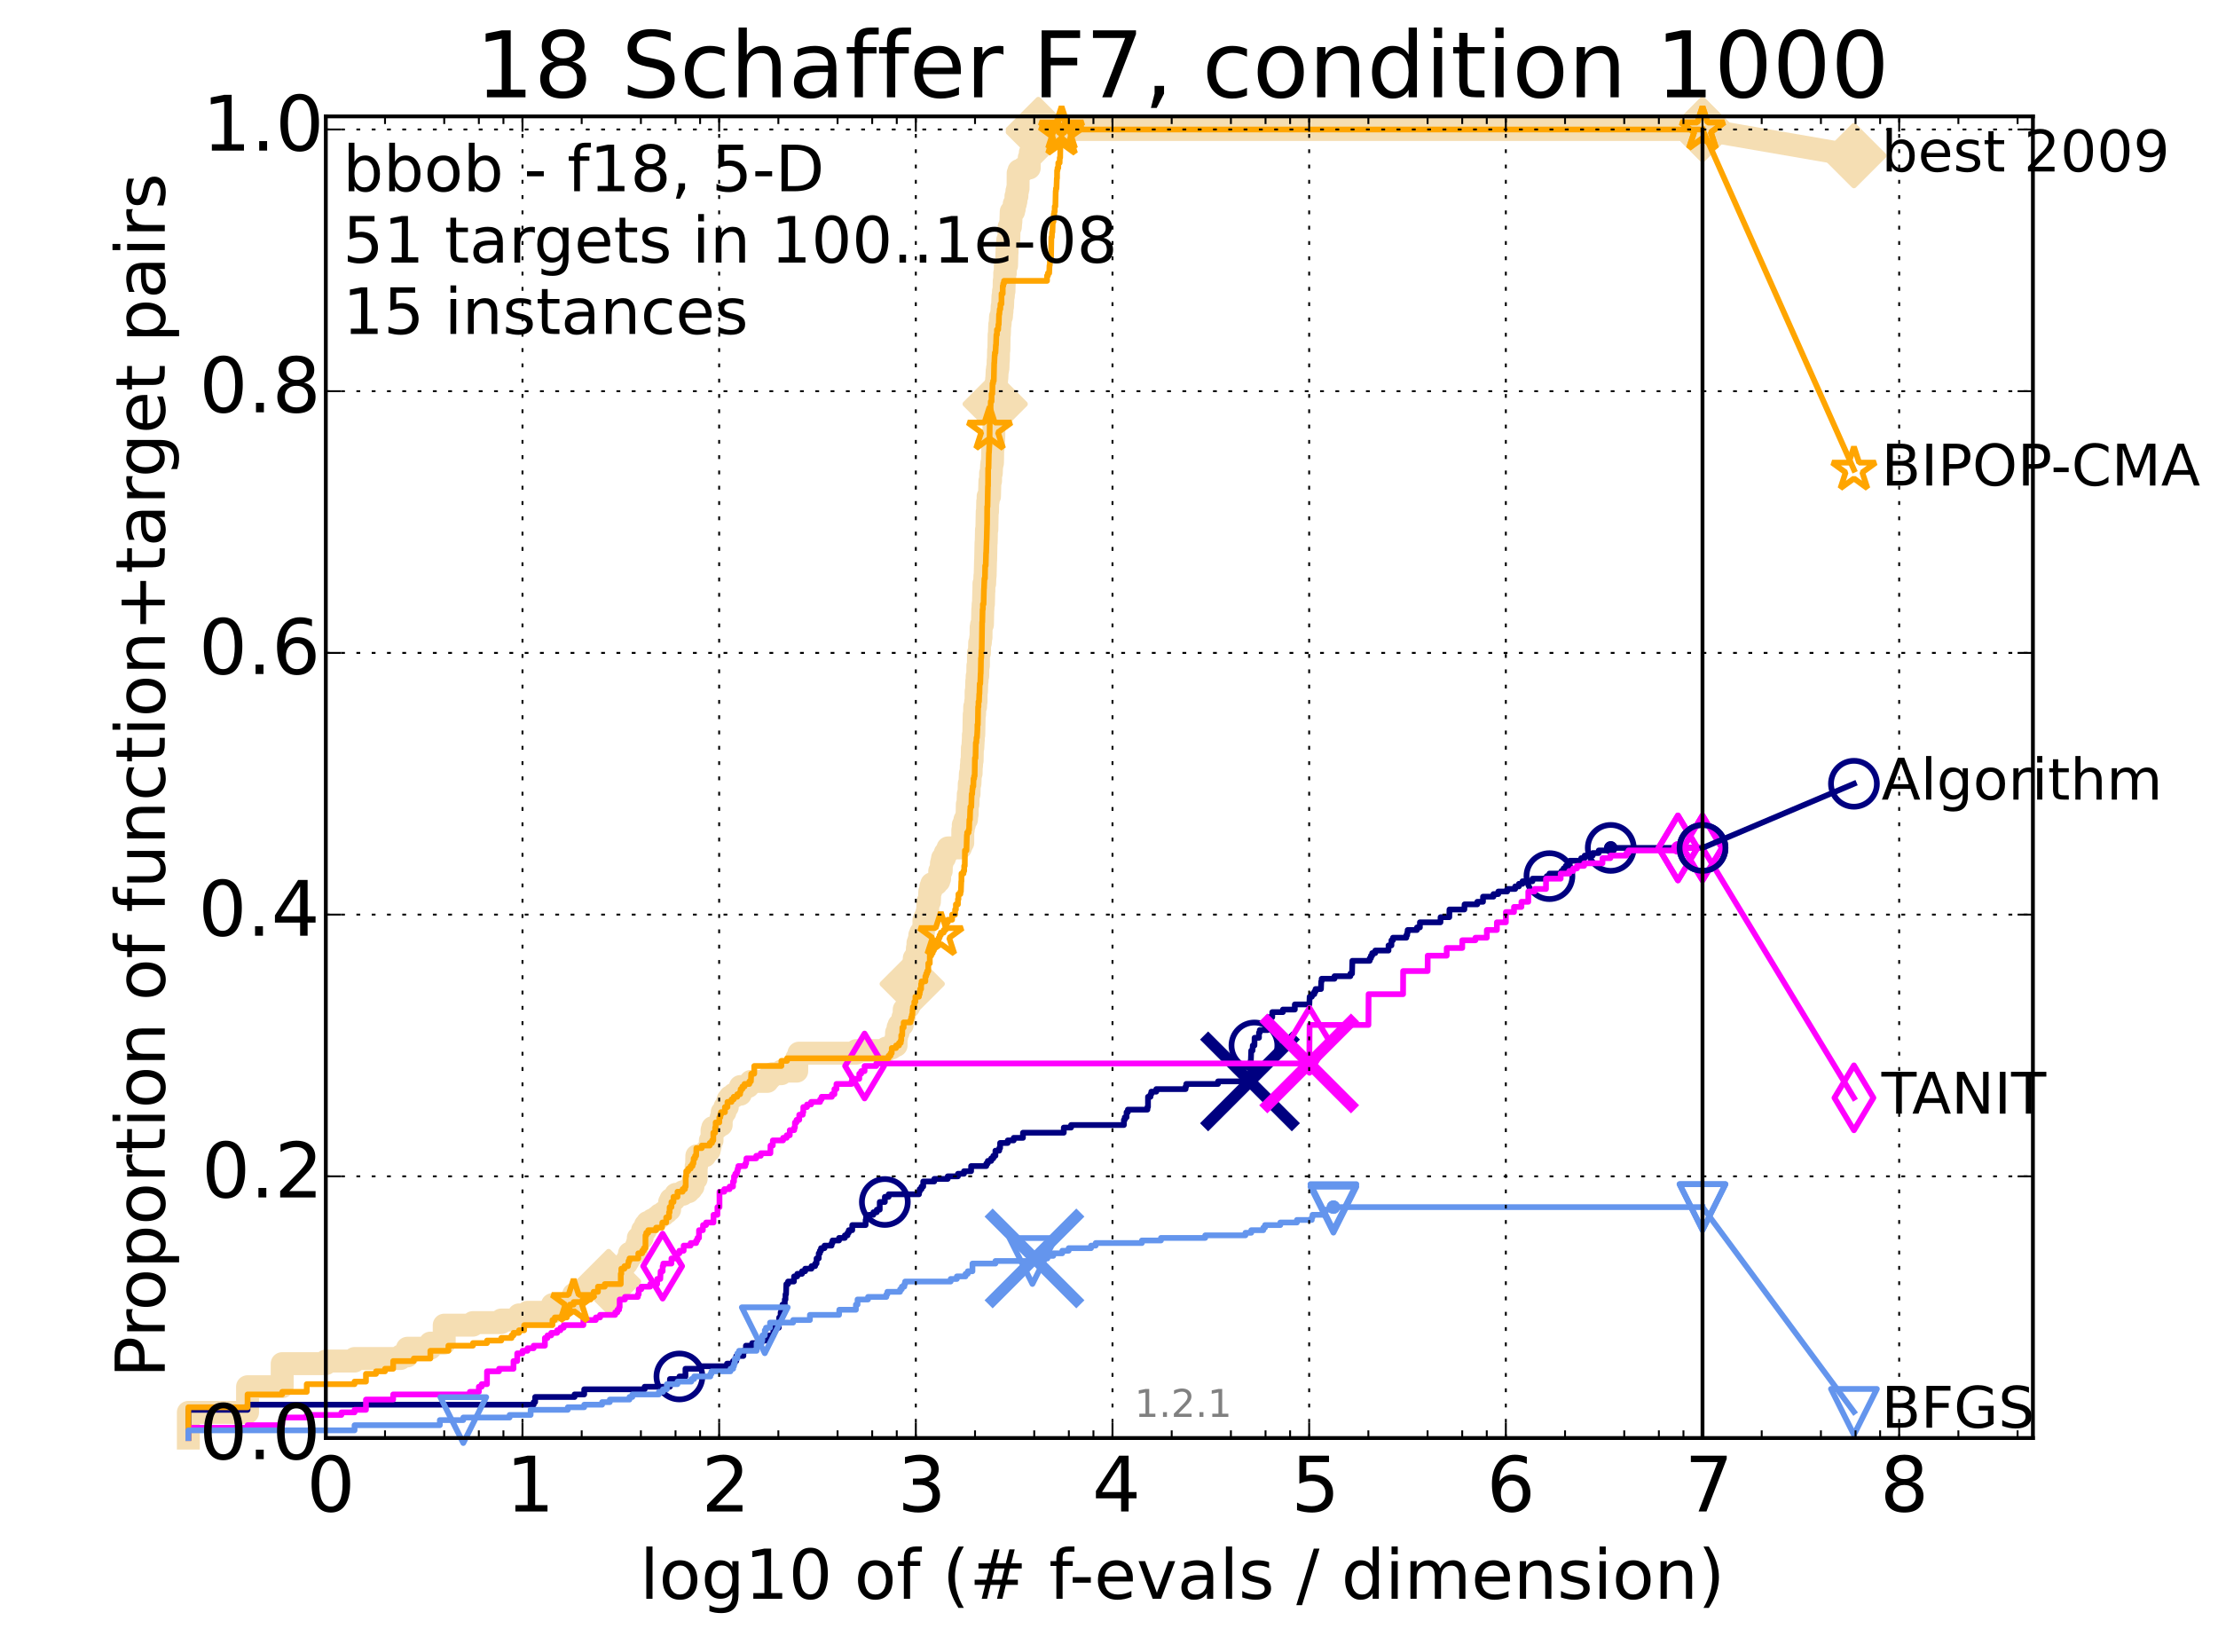 <?xml version="1.0" encoding="utf-8" standalone="no"?>
<!DOCTYPE svg PUBLIC "-//W3C//DTD SVG 1.1//EN"
  "http://www.w3.org/Graphics/SVG/1.1/DTD/svg11.dtd">
<!-- Created with matplotlib (http://matplotlib.org/) -->
<svg height="432pt" version="1.1" viewBox="0 0 580 432" width="580pt" xmlns="http://www.w3.org/2000/svg" xmlns:xlink="http://www.w3.org/1999/xlink">
 <defs>
  <style type="text/css">
*{stroke-linecap:butt;stroke-linejoin:round;}
  </style>
 </defs>
 <g id="figure_1">
  <g id="patch_1">
   <path d="
M0 432.436
L580.969 432.436
L580.969 0
L0 0
z
" style="fill:#ffffff;"/>
  </g>
  <g id="axes_1">
   <g id="patch_2">
    <path d="
M85.2 376.036
L531.6 376.036
L531.6 30.436
L85.2 30.436
z
" style="fill:#ffffff;"/>
   </g>
   <g id="line2d_1">
    <path d="
M49.253 376.036
L49.253 369.327
L64.734 369.327
L64.734 362.617
L73.791 362.617
L73.791 356.579
L85.2 356.579
L85.2 355.908
L92.715 355.908
L92.715 355.237
L104.754 355.237
L104.754 354.566
L106.541 354.566
L106.541 352.553
L112.533 352.553
L112.533 351.212
L116.163 351.212
L116.163 346.515
L123.678 346.515
L123.678 345.844
L131.079 345.844
L131.079 345.173
L135.717 345.173
L135.717 343.831
L137.93 343.831
L137.93 343.16
L144.461 343.16
L144.461 341.147
L148.48 341.147
L148.48 340.477
L150.004 340.477
L150.004 338.464
L151.659 338.464
L151.659 337.793
L152.332 337.793
L152.332 337.122
L155.232 337.122
L155.232 336.451
L156.368 336.451
L156.368 335.78
L158.141 335.78
L158.141 335.109
L159.141 335.109
L159.141 334.438
L162.327 334.438
L162.327 331.754
L162.468 331.754
L162.468 331.083
L163.295 331.083
L163.295 330.412
L163.83 330.412
L163.83 329.742
L164.223 329.742
L164.223 329.071
L164.609 329.071
L164.609 327.729
L165.971 327.729
L165.971 327.058
L166.446 327.058
L166.446 325.716
L166.68 325.716
L166.68 325.045
L166.911 325.045
L166.911 323.703
L167.924 323.703
L168.034 321.69
L168.787 321.69
L168.787 320.348
L169.311 320.348
L169.311 319.677
L170.518 319.677
L170.518 319.007
L171.664 319.007
L171.664 318.336
L172.486 318.336
L172.486 317.665
L173.537 317.665
L173.537 316.994
L174.377 316.994
L174.377 316.323
L175.107 316.323
L175.107 314.31
L175.424 314.31
L175.424 313.639
L176.348 313.639
L176.348 312.968
L176.722 312.968
L176.722 312.297
L178.573 312.297
L178.573 311.626
L180.027 311.626
L180.027 310.955
L180.72 310.955
L180.72 310.284
L181.211 310.284
L181.271 308.942
L181.452 308.942
L181.452 308.272
L182.045 308.272
L182.045 304.917
L182.161 304.917
L182.22 302.233
L184.322 302.233
L184.322 301.562
L184.792 301.562
L184.792 300.891
L185.454 300.891
L185.454 300.22
L185.604 300.22
L185.604 299.549
L185.753 299.549
L185.753 298.207
L186.195 298.207
L186.195 295.524
L186.388 295.524
L186.388 294.853
L187.606 294.853
L187.606 294.182
L188.587 294.182
L188.587 292.169
L188.847 292.169
L188.847 290.827
L189.568 290.827
L189.568 289.485
L190.186 289.485
L190.226 288.143
L190.428 288.143
L190.428 287.472
L190.944 287.472
L190.944 286.802
L191.867 286.802
L191.867 286.131
L193.606 286.131
L193.606 284.118
L195.636 284.118
L195.636 283.447
L196.325 283.447
L196.325 282.776
L200.658 282.776
L200.658 282.105
L201.21 282.105
L201.21 281.434
L201.942 281.434
L201.942 280.763
L204.329 280.763
L204.329 280.092
L208.343 280.092
L208.343 276.737
L208.912 276.737
L208.912 275.396
L223.915 275.396
L223.915 274.725
L231.754 274.725
L231.754 274.054
L233.161 274.054
L233.161 273.383
L234.322 273.383
L234.322 271.37
L234.446 271.37
L234.446 270.028
L234.84 270.028
L234.84 268.686
L235.102 268.686
L235.102 268.015
L235.929 268.015
L235.961 266.673
L236.122 266.673
L236.122 266.002
L236.442 266.002
L236.442 263.99
L237.048 263.99
L237.048 263.319
L237.619 263.319
L237.619 261.977
L238.246 261.977
L238.307 258.622
L238.462 258.622
L238.555 255.938
L238.639 255.938
L238.639 255.267
L238.815 255.267
L238.819 252.584
L238.998 252.584
L239.08 250.571
L239.495 250.571
L239.495 249.9
L239.809 249.9
L239.902 247.887
L240.046 247.887
L240.046 246.545
L240.276 246.545
L240.276 245.874
L240.52 245.874
L240.52 244.532
L240.783 244.532
L240.783 243.862
L241.476 243.862
L241.476 242.52
L241.594 242.52
L241.614 240.507
L241.937 240.507
L241.937 239.836
L242.271 239.836
L242.271 239.165
L242.416 239.165
L242.416 238.494
L242.58 238.494
L242.662 235.81
L243.042 235.81
L243.137 233.127
L243.375 233.127
L243.423 231.785
L243.658 231.785
L243.658 231.114
L244.884 231.114
L244.884 230.443
L245.486 230.443
L245.486 229.772
L245.707 229.772
L245.737 227.759
L246.126 227.759
L246.179 225.746
L246.344 225.746
L246.344 225.075
L246.475 225.075
L246.475 224.404
L246.969 224.404
L246.969 223.733
L247.166 223.733
L247.166 223.062
L247.633 223.062
L247.633 222.392
L247.895 222.392
L247.895 221.721
L251.155 221.721
L251.155 221.05
L251.419 221.05
L251.419 220.379
L251.759 220.379
L251.769 217.024
L251.893 217.024
L251.893 215.682
L252.181 215.682
L252.181 215.011
L252.329 215.011
L252.329 214.34
L252.723 214.34
L252.826 212.998
L252.9 212.998
L252.951 210.315
L253.124 210.315
L253.207 207.631
L253.404 207.631
L253.461 204.947
L253.642 204.947
L253.749 202.263
L253.944 202.263
L253.988 200.251
L254.055 200.251
L254.1 198.909
L254.211 198.909
L254.278 195.554
L254.395 195.554
L254.496 193.541
L254.527 193.541
L254.532 192.199
L254.641 192.199
L254.752 186.832
L254.851 186.832
L254.884 184.819
L255.116 184.819
L255.13 183.477
L255.24 183.477
L255.251 180.793
L255.353 180.793
L255.427 178.11
L255.506 178.11
L255.525 176.768
L255.677 176.768
L255.714 174.084
L255.854 174.084
L255.867 170.729
L256.121 170.729
L256.186 168.046
L256.37 168.046
L256.458 166.704
L256.531 166.704
L256.558 164.02
L256.666 164.02
L256.666 163.349
L256.908 163.349
L256.996 159.323
L257.029 159.323
L257.086 157.982
L257.167 157.982
L257.25 154.627
L257.282 154.627
L257.296 152.614
L257.488 152.614
L257.552 150.601
L257.614 150.601
L257.715 146.576
L257.74 146.576
L257.841 141.879
L257.89 141.879
L257.958 138.524
L258.06 138.524
L258.147 133.828
L258.232 133.828
L258.286 131.144
L258.386 131.144
L258.386 129.802
L258.753 129.802
L258.853 125.776
L259.028 125.776
L259.028 123.764
L259.225 123.764
L259.293 121.751
L259.372 121.751
L259.372 121.08
L259.527 121.08
L259.609 117.054
L259.718 117.054
L259.797 115.041
L259.856 115.041
L259.914 111.687
L259.978 111.687
L260.021 108.332
L260.103 108.332
L260.165 106.319
L260.235 106.319
L260.299 103.636
L260.358 103.636
L260.441 100.281
L260.552 100.281
L260.634 98.939
L260.665 98.939
L260.76 96.926
L260.843 96.926
L260.843 96.255
L260.964 96.255
L261.012 94.242
L261.077 94.242
L261.126 91.559
L261.207 91.559
L261.264 87.533
L261.33 87.533
L261.432 84.849
L261.521 84.849
L261.629 82.837
L261.874 82.837
L261.968 81.495
L262.012 81.495
L262.052 80.153
L262.159 80.153
L262.268 77.469
L262.374 77.469
L262.412 76.127
L262.545 76.127
L262.605 73.443
L262.716 73.443
L262.73 71.43
L262.881 71.43
L262.889 69.418
L263.217 69.418
L263.305 66.063
L263.335 66.063
L263.355 64.05
L263.534 64.05
L263.534 62.708
L263.799 62.708
L263.881 59.354
L264.215 59.354
L264.297 58.012
L264.34 58.012
L264.429 55.328
L265.055 55.328
L265.055 54.657
L265.218 54.657
L265.218 53.315
L265.508 53.315
L265.508 52.644
L265.657 52.644
L265.666 51.302
L265.922 51.302
L265.922 49.961
L266.083 49.961
L266.083 49.29
L266.224 49.29
L266.243 45.264
L266.459 45.264
L266.459 44.593
L267.623 44.593
L267.623 43.922
L269.147 43.922
L269.147 41.238
L269.429 41.238
L269.429 39.897
L269.728 39.897
L269.728 39.225
L270.291 39.225
L270.291 37.884
L270.458 37.884
L270.458 37.213
L270.651 37.213
L270.651 36.542
L271.246 36.542
L271.346 34.529
L271.516 34.529
L271.516 33.858
L445.2 33.858
L445.2 33.858" style="fill:none;stroke:#f5deb3;stroke-linecap:square;stroke-width:6;"/>
   </g>
   <g id="line2d_2"/>
   <g id="line2d_3">
    <path d="
M445.2 33.858
L484.8 40.702" style="fill:none;stroke:#f5deb3;stroke-linecap:square;stroke-width:6;"/>
    <defs>
     <path d="
M-6.10623e-16 7.778
L7.778 0
L1.16573e-15 -7.778
L-7.778 -1.77636e-15
z
" id="m2c936259e7" style="stroke:#f5deb3;stroke-linejoin:miter;stroke-width:1.5;"/>
    </defs>
    <g>
     <use style="fill:#f5deb3;stroke:#f5deb3;stroke-linejoin:miter;stroke-width:1.5;" x="445.2" xlink:href="#m2c936259e7" y="33.858"/>
     <use style="fill:#f5deb3;stroke:#f5deb3;stroke-linejoin:miter;stroke-width:1.5;" x="484.8" xlink:href="#m2c936259e7" y="40.702"/>
    </g>
   </g>
   <g id="line2d_4">
    <defs>
     <path d="
M0 1.5
C0.398 1.5 0.779 1.342 1.061 1.061
C1.342 0.779 1.5 0.398 1.5 0
C1.5 -0.398 1.342 -0.779 1.061 -1.061
C0.779 -1.342 0.398 -1.5 0 -1.5
C-0.398 -1.5 -0.779 -1.342 -1.061 -1.061
C-1.342 -0.779 -1.5 -0.398 -1.5 0
C-1.5 0.398 -1.342 0.779 -1.061 1.061
C-0.779 1.342 -0.398 1.5 0 1.5
z
" id="m68ae1779e3" style="stroke:#f5deb3;stroke-width:0.5;"/>
    </defs>
    <g>
     <use style="fill:#f5deb3;stroke:#f5deb3;stroke-width:0.5;" x="271.516" xlink:href="#m68ae1779e3" y="33.858"/>
     <use style="fill:#f5deb3;stroke:#f5deb3;stroke-width:0.5;" x="271.516" xlink:href="#m68ae1779e3" y="33.858"/>
    </g>
   </g>
   <g id="line2d_5">
    <g>
     <use style="fill:#f5deb3;stroke:#f5deb3;stroke-linejoin:miter;stroke-width:1.5;" x="159.141" xlink:href="#m2c936259e7" y="335.109"/>
     <use style="fill:#f5deb3;stroke:#f5deb3;stroke-linejoin:miter;stroke-width:1.5;" x="238.541" xlink:href="#m2c936259e7" y="257.28"/>
     <use style="fill:#f5deb3;stroke:#f5deb3;stroke-linejoin:miter;stroke-width:1.5;" x="260.235" xlink:href="#m2c936259e7" y="105.648"/>
     <use style="fill:#f5deb3;stroke:#f5deb3;stroke-linejoin:miter;stroke-width:1.5;" x="271.516" xlink:href="#m2c936259e7" y="34.529"/>
     <use style="fill:#f5deb3;stroke:#f5deb3;stroke-linejoin:miter;stroke-width:1.5;" x="271.516" xlink:href="#m2c936259e7" y="33.858"/>
     <use style="fill:#f5deb3;stroke:#f5deb3;stroke-linejoin:miter;stroke-width:1.5;" x="445.2" xlink:href="#m2c936259e7" y="33.858"/>
    </g>
   </g>
   <g id="line2d_6">
    <defs>
     <path d="
M0 1.5
C0.398 1.5 0.779 1.342 1.061 1.061
C1.342 0.779 1.5 0.398 1.5 0
C1.5 -0.398 1.342 -0.779 1.061 -1.061
C0.779 -1.342 0.398 -1.5 0 -1.5
C-0.398 -1.5 -0.779 -1.342 -1.061 -1.061
C-1.342 -0.779 -1.5 -0.398 -1.5 0
C-1.5 0.398 -1.342 0.779 -1.061 1.061
C-0.779 1.342 -0.398 1.5 0 1.5
z
" id="ma8fc8663ec" style="stroke:#000080;stroke-width:0.5;"/>
    </defs>
    <g>
     <use style="fill:#000080;stroke:#000080;stroke-width:0.5;" x="421.208" xlink:href="#ma8fc8663ec" y="221.721"/>
     <use style="fill:#000080;stroke:#000080;stroke-width:0.5;" x="421.208" xlink:href="#ma8fc8663ec" y="221.721"/>
    </g>
   </g>
   <g id="line2d_7">
    <path d="
M49.253 376.036
L49.253 368.656
L64.734 368.656
L64.734 367.314
L139.555 367.314
L139.555 366.643
L139.944 366.643
L139.944 365.301
L150.248 365.301
L150.248 364.63
L152.77 364.63
L152.77 363.288
L168.575 363.288
L168.575 362.617
L175.186 362.617
L175.186 360.605
L177.666 360.605
L177.666 359.934
L179.245 359.934
L179.245 357.921
L183.017 357.921
L183.017 357.25
L190.105 357.25
L190.105 356.579
L191.678 356.579
L191.678 355.908
L192.535 355.908
L192.535 354.566
L194.393 354.566
L194.393 353.224
L195.056 353.224
L195.056 351.882
L196.692 351.882
L196.692 351.212
L199.106 351.212
L199.106 350.541
L200.454 350.541
L200.454 349.87
L201.161 349.87
L201.161 349.199
L202.204 349.199
L202.228 347.186
L203.65 347.186
L203.761 344.502
L204.134 344.502
L204.134 343.16
L204.285 343.16
L204.285 342.489
L204.607 342.489
L204.607 341.147
L205.216 341.147
L205.216 339.806
L205.402 339.806
L205.402 338.464
L205.545 338.464
L205.627 335.78
L206.07 335.78
L206.07 335.109
L207.611 335.109
L207.648 333.767
L208.487 333.767
L208.487 333.096
L209.723 333.096
L209.723 332.425
L210.554 332.425
L210.554 331.754
L212.204 331.754
L212.204 331.083
L213.154 331.083
L213.154 330.412
L213.528 330.412
L213.528 329.071
L214.092 329.071
L214.092 327.729
L214.396 327.729
L214.396 327.058
L214.696 327.058
L214.696 326.387
L215.613 326.387
L215.613 325.716
L217.459 325.716
L217.459 325.045
L217.698 325.045
L217.698 324.374
L219.408 324.374
L219.408 323.703
L220.925 323.703
L220.925 323.032
L221.631 323.032
L221.631 322.361
L221.957 322.361
L221.957 321.69
L222.859 321.69
L222.859 320.348
L226.359 320.348
L226.359 319.007
L226.471 319.007
L226.471 318.336
L227.25 318.336
L227.25 317.665
L228.38 317.665
L228.38 316.994
L229.272 316.994
L229.272 316.323
L230.049 316.323
L230.049 314.31
L231.385 314.31
L231.385 312.968
L232.383 312.968
L232.383 312.297
L240.314 312.297
L240.314 311.626
L240.486 311.626
L240.486 310.955
L240.968 310.955
L240.968 310.284
L241.419 310.284
L241.419 308.942
L244.308 308.942
L244.308 308.272
L247.825 308.272
L247.825 307.601
L250.505 307.601
L250.505 306.93
L252.079 306.93
L252.079 306.259
L253.944 306.259
L253.944 304.917
L257.915 304.917
L257.915 304.246
L258.305 304.246
L258.305 303.575
L259.193 303.575
L259.193 302.904
L259.747 302.904
L259.747 302.233
L260.299 302.233
L260.299 300.891
L261.3 300.891
L261.3 300.22
L261.526 300.22
L261.526 298.878
L263.519 298.878
L263.519 298.207
L265.082 298.207
L265.082 297.537
L267.501 297.537
L267.501 296.195
L278.177 296.195
L278.177 294.853
L280.081 294.853
L280.081 294.182
L293.893 294.182
L293.893 292.84
L294.127 292.84
L294.127 292.169
L294.589 292.169
L294.589 290.827
L294.935 290.827
L294.935 290.156
L300.045 290.156
L300.045 289.485
L300.2 289.485
L300.2 286.802
L300.848 286.802
L300.848 286.131
L301.068 286.131
L301.068 285.46
L302.365 285.46
L302.365 284.789
L310.025 284.789
L310.025 284.118
L310.199 284.118
L310.199 283.447
L318.508 283.447
L318.508 282.776
L326.921 282.776
L327.011 277.408
L327.096 277.408
L327.191 274.725
L327.536 274.725
L327.595 273.383
L328.031 273.383
L328.073 271.37
L329.217 271.37
L329.217 270.028
L329.421 270.028
L329.421 269.357
L331.484 269.357
L331.59 266.673
L331.622 266.673
L331.622 266.002
L332.688 266.002
L332.694 264.661
L335.475 264.661
L335.475 263.99
L338.591 263.99
L338.591 262.648
L342.39 262.648
L342.467 260.635
L343.053 260.635
L343.053 259.964
L343.697 259.964
L343.697 259.293
L344.012 259.293
L344.012 258.622
L345.432 258.622
L345.498 256.609
L345.612 256.609
L345.612 255.938
L348.969 255.938
L348.969 255.267
L353.114 255.267
L353.114 254.597
L353.55 254.597
L353.633 251.242
L358.178 251.242
L358.178 250.571
L358.498 250.571
L358.498 249.9
L358.822 249.9
L358.822 249.229
L359.621 249.229
L359.621 248.558
L363.09 248.558
L363.096 247.216
L363.855 247.216
L363.859 245.874
L364.256 245.874
L364.256 245.203
L367.749 245.203
L367.749 244.532
L367.983 244.532
L367.983 243.862
L368.096 243.862
L368.096 243.191
L370.529 243.191
L370.529 242.52
L371.299 242.52
L371.301 241.178
L376.679 241.178
L376.702 239.836
L378.985 239.836
L379.027 237.823
L382.924 237.823
L382.979 236.481
L386.305 236.481
L386.305 235.81
L387.796 235.81
L387.809 234.468
L390.539 234.468
L390.539 233.797
L391.795 233.797
L391.795 233.127
L394.124 233.127
L394.124 232.456
L396.218 232.456
L396.218 231.785
L397.189 231.785
L397.189 231.114
L398.128 231.114
L398.128 230.443
L400.734 230.443
L400.734 229.772
L404.484 229.772
L404.484 229.101
L405.172 229.101
L405.172 228.43
L408.306 228.43
L408.306 227.759
L408.871 227.759
L408.871 227.088
L409.432 227.088
L409.432 226.417
L409.989 226.417
L409.989 225.746
L410.507 225.746
L410.507 225.075
L413.473 225.075
L413.473 224.404
L414.379 224.404
L414.379 223.733
L416.491 223.733
L416.491 223.062
L418.062 223.062
L418.062 222.392
L421.208 222.392
L421.208 221.721
L445.2 221.721
L445.2 221.721" style="fill:none;stroke:#000080;stroke-linecap:square;stroke-width:1.5;"/>
   </g>
   <g id="line2d_8">
    <defs>
     <path d="
M0 6
C1.591 6 3.117 5.368 4.243 4.243
C5.368 3.117 6 1.591 6 0
C6 -1.591 5.368 -3.117 4.243 -4.243
C3.117 -5.368 1.591 -6 0 -6
C-1.591 -6 -3.117 -5.368 -4.243 -4.243
C-5.368 -3.117 -6 -1.591 -6 0
C-6 1.591 -5.368 3.117 -4.243 4.243
C-3.117 5.368 -1.591 6 0 6
z
" id="mae466deef1" style="stroke:#000080;stroke-width:1.5;"/>
    </defs>
    <g>
     <use style="fill:none;stroke:#000080;stroke-width:1.5;" x="177.666" xlink:href="#mae466deef1" y="359.934"/>
     <use style="fill:none;stroke:#000080;stroke-width:1.5;" x="231.385" xlink:href="#mae466deef1" y="314.31"/>
     <use style="fill:none;stroke:#000080;stroke-width:1.5;" x="328.031" xlink:href="#mae466deef1" y="273.383"/>
     <use style="fill:none;stroke:#000080;stroke-width:1.5;" x="405.172" xlink:href="#mae466deef1" y="229.101"/>
     <use style="fill:none;stroke:#000080;stroke-width:1.5;" x="421.208" xlink:href="#mae466deef1" y="221.721"/>
     <use style="fill:none;stroke:#000080;stroke-width:1.5;" x="445.2" xlink:href="#mae466deef1" y="221.721"/>
    </g>
   </g>
   <g id="line2d_9"/>
   <g id="line2d_10">
    <path clip-path="url(#p6ea69091fa)" d="
M326.864 282.776" style="fill:none;stroke:#000080;stroke-linecap:square;"/>
    <defs>
     <path d="
M-12 12
L12 -12
M-12 -12
L12 12" id="me286a5a777" style="stroke:#000080;stroke-width:3;"/>
    </defs>
    <g clip-path="url(#p6ea69091fa)">
     <use style="fill:#000080;stroke:#000080;stroke-width:3;" x="326.864" xlink:href="#me286a5a777" y="282.776"/>
    </g>
   </g>
   <g id="line2d_11">
    <defs>
     <path d="
M0 1.5
C0.398 1.5 0.779 1.342 1.061 1.061
C1.342 0.779 1.5 0.398 1.5 0
C1.5 -0.398 1.342 -0.779 1.061 -1.061
C0.779 -1.342 0.398 -1.5 0 -1.5
C-0.398 -1.5 -0.779 -1.342 -1.061 -1.061
C-1.342 -0.779 -1.5 -0.398 -1.5 0
C-1.5 0.398 -1.342 0.779 -1.061 1.061
C-0.779 1.342 -0.398 1.5 0 1.5
z
" id="m62d5190e8e" style="stroke:#ff00ff;stroke-width:0.5;"/>
    </defs>
    <g>
     <use style="fill:#ff00ff;stroke:#ff00ff;stroke-width:0.5;" x="438.776" xlink:href="#m62d5190e8e" y="221.721"/>
     <use style="fill:#ff00ff;stroke:#ff00ff;stroke-width:0.5;" x="438.776" xlink:href="#m62d5190e8e" y="221.721"/>
    </g>
   </g>
   <g id="line2d_12">
    <path d="
M49.253 376.036
L49.253 373.352
L64.734 373.352
L64.734 372.682
L73.791 372.682
L73.791 370.669
L80.216 370.669
L80.216 369.998
L89.272 369.998
L89.272 369.327
L92.715 369.327
L92.715 368.656
L95.698 368.656
L95.698 365.972
L102.81 365.972
L102.81 364.63
L122.866 364.63
L122.866 363.959
L125.219 363.959
L125.219 362.617
L125.952 362.617
L125.952 361.947
L127.348 361.947
L127.348 358.592
L130.499 358.592
L130.499 357.921
L134.275 357.921
L134.275 355.908
L135.247 355.908
L135.247 353.895
L136.629 353.895
L136.629 353.224
L137.93 353.224
L137.93 352.553
L139.555 352.553
L139.555 351.882
L142.489 351.882
L142.489 349.87
L143.165 349.87
L143.165 349.199
L144.144 349.199
L144.144 348.528
L145.685 348.528
L145.685 347.857
L146.561 347.857
L146.561 347.186
L147.404 347.186
L147.404 346.515
L152.552 346.515
L152.552 345.173
L155.807 345.173
L155.807 344.502
L156.915 344.502
L156.915 343.831
L160.866 343.831
L160.866 343.16
L161.462 343.16
L161.462 342.489
L161.899 342.489
L161.899 341.818
L162.042 341.818
L162.042 339.806
L163.43 339.806
L163.43 339.135
L166.796 339.135
L166.796 338.464
L167.026 338.464
L167.026 337.122
L167.703 337.122
L167.703 336.451
L170.023 336.451
L170.023 335.78
L171.849 335.78
L171.849 334.438
L172.665 334.438
L172.754 332.425
L173.279 332.425
L173.279 331.083
L173.452 331.083
L173.452 330.412
L175.58 330.412
L175.58 329.071
L177.017 329.071
L177.017 327.729
L177.666 327.729
L177.666 327.058
L178.777 327.058
L178.777 325.716
L180.596 325.716
L180.596 325.045
L182.045 325.045
L182.045 324.374
L182.393 324.374
L182.393 323.703
L182.792 323.703
L182.792 321.69
L183.788 321.69
L183.842 320.348
L184.636 320.348
L184.636 319.677
L186.58 319.677
L186.58 317.665
L187.606 317.665
L187.606 315.652
L188.146 315.652
L188.146 311.626
L189.401 311.626
L189.401 310.955
L190.787 310.955
L190.787 310.284
L191.678 310.284
L191.678 308.942
L191.942 308.942
L191.942 307.601
L192.278 307.601
L192.278 306.93
L192.717 306.93
L192.717 306.259
L192.898 306.259
L192.898 305.588
L193.077 305.588
L193.077 304.917
L194.892 304.917
L194.892 304.246
L195.121 304.246
L195.186 302.904
L197.759 302.904
L197.759 302.233
L198.942 302.233
L198.942 301.562
L201.457 301.562
L201.481 299.549
L202.085 299.549
L202.085 298.207
L204.777 298.207
L204.777 297.537
L205.708 297.537
L205.708 296.866
L206.524 296.866
L206.524 295.524
L207.685 295.524
L207.685 294.853
L207.87 294.853
L207.87 293.511
L208.289 293.511
L208.289 292.84
L209 292.84
L209 291.498
L209.925 291.498
L209.925 290.827
L210.059 290.827
L210.059 289.485
L211.038 289.485
L211.038 288.814
L212.098 288.814
L212.098 288.143
L214.465 288.143
L214.465 287.472
L214.845 287.472
L214.845 286.802
L217.531 286.802
L217.531 286.131
L218.201 286.131
L218.201 284.789
L218.728 284.789
L218.728 283.447
L222.679 283.447
L222.679 282.776
L222.821 282.776
L222.821 282.105
L224.699 282.105
L224.699 280.763
L225.196 280.763
L225.196 280.092
L226.084 280.092
L226.084 278.75
L229.145 278.75
L229.145 278.079
L342.37 278.079
L342.458 268.015
L357.838 268.015
L357.886 259.964
L366.898 259.964
L366.916 253.926
L373.318 253.926
L373.341 249.9
L378.308 249.9
L378.313 247.887
L382.374 247.887
L382.376 245.874
L385.818 245.874
L385.818 245.203
L388.802 245.203
L388.802 243.191
L391.428 243.191
L391.429 241.178
L393.78 241.178
L393.783 238.494
L395.908 238.494
L395.909 237.152
L397.85 237.152
L397.851 235.81
L399.638 235.81
L399.639 233.127
L401.293 233.127
L401.293 232.456
L404.274 232.456
L404.275 229.772
L408.112 229.772
L408.113 228.43
L410.348 228.43
L410.348 227.759
L411.386 227.759
L411.386 227.088
L412.379 227.088
L412.379 226.417
L414.241 226.417
L414.241 225.746
L419.045 225.746
L419.045 224.404
L421.108 224.404
L421.108 223.733
L425.288 223.733
L425.288 223.062
L425.827 223.062
L425.827 222.392
L438.776 222.392
L438.776 221.721
L445.2 221.721
L445.2 221.721" style="fill:none;stroke:#ff00ff;stroke-linecap:square;stroke-width:1.5;"/>
   </g>
   <g id="line2d_13">
    <defs>
     <path d="
M-3.9968e-16 8.485
L5.091 0
L4.88498e-16 -8.485
L-5.091 -1.77636e-15
z
" id="mf6640c921f" style="stroke:#ff00ff;stroke-linejoin:miter;stroke-width:1.5;"/>
    </defs>
    <g>
     <use style="fill:none;stroke:#ff00ff;stroke-linejoin:miter;stroke-width:1.5;" x="173.279" xlink:href="#mf6640c921f" y="331.083"/>
     <use style="fill:none;stroke:#ff00ff;stroke-linejoin:miter;stroke-width:1.5;" x="226.084" xlink:href="#mf6640c921f" y="278.75"/>
     <use style="fill:none;stroke:#ff00ff;stroke-linejoin:miter;stroke-width:1.5;" x="342.432" xlink:href="#mf6640c921f" y="272.041"/>
     <use style="fill:none;stroke:#ff00ff;stroke-linejoin:miter;stroke-width:1.5;" x="438.776" xlink:href="#mf6640c921f" y="221.721"/>
     <use style="fill:none;stroke:#ff00ff;stroke-linejoin:miter;stroke-width:1.5;" x="438.776" xlink:href="#mf6640c921f" y="221.721"/>
     <use style="fill:none;stroke:#ff00ff;stroke-linejoin:miter;stroke-width:1.5;" x="445.2" xlink:href="#mf6640c921f" y="221.721"/>
    </g>
   </g>
   <g id="line2d_14"/>
   <g id="line2d_15">
    <path clip-path="url(#p6ea69091fa)" d="
M342.343 278.079" style="fill:none;stroke:#ff00ff;stroke-linecap:square;"/>
    <defs>
     <path d="
M-12 12
L12 -12
M-12 -12
L12 12" id="m86aa83dd4c" style="stroke:#ff00ff;stroke-width:3;"/>
    </defs>
    <g clip-path="url(#p6ea69091fa)">
     <use style="fill:#ff00ff;stroke:#ff00ff;stroke-width:3;" x="342.343" xlink:href="#m86aa83dd4c" y="278.079"/>
    </g>
   </g>
   <g id="line2d_16">
    <defs>
     <path d="
M0 1.5
C0.398 1.5 0.779 1.342 1.061 1.061
C1.342 0.779 1.5 0.398 1.5 0
C1.5 -0.398 1.342 -0.779 1.061 -1.061
C0.779 -1.342 0.398 -1.5 0 -1.5
C-0.398 -1.5 -0.779 -1.342 -1.061 -1.061
C-1.342 -0.779 -1.5 -0.398 -1.5 0
C-1.5 0.398 -1.342 0.779 -1.061 1.061
C-0.779 1.342 -0.398 1.5 0 1.5
z
" id="m3747452efa" style="stroke:#ffa500;stroke-width:0.5;"/>
    </defs>
    <g>
     <use style="fill:#ffa500;stroke:#ffa500;stroke-width:0.5;" x="277.596" xlink:href="#m3747452efa" y="33.858"/>
     <use style="fill:#ffa500;stroke:#ffa500;stroke-width:0.5;" x="277.596" xlink:href="#m3747452efa" y="33.858"/>
    </g>
   </g>
   <g id="line2d_17">
    <path d="
M49.253 376.036
L49.253 367.985
L64.734 367.985
L64.734 364.63
L73.791 364.63
L73.791 363.959
L80.216 363.959
L80.216 361.947
L92.715 361.947
L92.715 361.276
L95.698 361.276
L95.698 359.263
L98.328 359.263
L98.328 358.592
L100.682 358.592
L100.682 357.921
L102.81 357.921
L102.81 355.908
L108.197 355.908
L108.197 355.237
L112.533 355.237
L112.533 353.224
L117.253 353.224
L117.253 351.882
L123.678 351.882
L123.678 351.212
L127.348 351.212
L127.348 350.541
L131.079 350.541
L131.079 349.87
L133.773 349.87
L133.773 349.199
L134.275 349.199
L134.275 348.528
L135.717 348.528
L135.717 347.857
L137.071 347.857
L137.071 346.515
L144.461 346.515
L144.461 345.173
L145.081 345.173
L145.081 344.502
L148.216 344.502
L148.216 342.489
L148.48 342.489
L148.48 341.818
L149 341.818
L149 341.147
L150.004 341.147
L150.004 340.477
L152.332 340.477
L152.332 339.806
L154.441 339.806
L154.441 339.135
L155.232 339.135
L155.232 337.793
L156.368 337.793
L156.368 336.451
L158.141 336.451
L158.141 335.78
L162.327 335.78
L162.327 333.096
L162.468 333.096
L162.468 331.754
L163.295 331.754
L163.295 331.083
L164.223 331.083
L164.223 330.412
L164.352 330.412
L164.352 329.742
L164.609 329.742
L164.609 329.071
L166.911 329.071
L166.911 327.729
L167.924 327.729
L167.924 327.058
L168.36 327.058
L168.36 326.387
L168.787 326.387
L168.787 323.032
L168.998 323.032
L168.998 322.361
L169.516 322.361
L169.516 321.69
L171.571 321.69
L171.571 321.019
L173.105 321.019
L173.192 319.677
L174.212 319.677
L174.212 318.336
L174.947 318.336
L174.947 316.994
L175.107 316.994
L175.107 315.652
L175.58 315.652
L175.58 314.31
L176.12 314.31
L176.12 312.968
L177.163 312.968
L177.163 311.626
L178.504 311.626
L178.504 310.955
L179.112 310.955
L179.112 310.284
L179.312 310.284
L179.312 307.601
L179.443 307.601
L179.443 306.259
L179.963 306.259
L179.963 305.588
L180.596 305.588
L180.596 304.917
L181.089 304.917
L181.089 304.246
L181.332 304.246
L181.392 302.904
L181.751 302.904
L181.751 302.233
L182.045 302.233
L182.103 300.22
L183.515 300.22
L183.515 299.549
L185.604 299.549
L185.604 298.878
L186.195 298.878
L186.195 298.207
L186.532 298.207
L186.532 296.195
L187.005 296.195
L187.005 294.853
L187.145 294.853
L187.145 293.511
L188.102 293.511
L188.102 292.169
L188.368 292.169
L188.368 291.498
L188.543 291.498
L188.543 290.827
L189.568 290.827
L189.568 289.485
L190.226 289.485
L190.226 288.143
L191.295 288.143
L191.295 287.472
L191.867 287.472
L191.867 286.802
L192.79 286.802
L192.79 286.131
L193.536 286.131
L193.536 285.46
L193.675 285.46
L193.675 284.789
L194.122 284.789
L194.122 284.118
L194.694 284.118
L194.694 283.447
L195.952 283.447
L195.952 282.776
L196.356 282.776
L196.448 280.763
L197.232 280.763
L197.232 278.75
L204.329 278.75
L204.329 277.408
L205.809 277.408
L205.809 276.737
L232.358 276.737
L232.358 276.067
L232.869 276.067
L232.869 275.396
L233.191 275.396
L233.191 274.054
L234.305 274.054
L234.305 273.383
L235.086 273.383
L235.086 272.712
L235.549 272.712
L235.549 272.041
L235.676 272.041
L235.676 270.699
L235.929 270.699
L235.961 268.686
L236.308 268.686
L236.308 267.344
L238.108 267.344
L238.108 266.673
L238.288 266.673
L238.288 266.002
L238.462 266.002
L238.462 265.332
L238.593 265.332
L238.639 263.99
L238.708 263.99
L238.708 263.319
L239.085 263.319
L239.085 261.977
L239.374 261.977
L239.374 260.635
L240.302 260.635
L240.302 259.964
L240.494 259.964
L240.494 259.293
L240.609 259.293
L240.609 258.622
L240.867 258.622
L240.867 257.28
L240.989 257.28
L240.989 256.609
L241.977 256.609
L241.977 255.267
L242.196 255.267
L242.196 254.597
L242.455 254.597
L242.455 253.926
L242.743 253.926
L242.743 251.913
L243.137 251.913
L243.137 249.9
L243.513 249.9
L243.513 249.229
L243.887 249.229
L243.887 248.558
L244.2 248.558
L244.2 247.216
L244.697 247.216
L244.697 246.545
L244.94 246.545
L244.94 245.874
L245.469 245.874
L245.469 245.203
L245.707 245.203
L245.707 244.532
L246.026 244.532
L246.026 243.862
L246.776 243.862
L246.776 243.191
L247.261 243.191
L247.261 241.849
L247.484 241.849
L247.484 241.178
L247.855 241.178
L247.855 240.507
L248.972 240.507
L248.972 239.165
L249.756 239.165
L249.756 237.823
L249.967 237.823
L249.967 236.481
L250.499 236.481
L250.499 235.139
L250.63 235.139
L250.63 233.797
L251.139 233.797
L251.139 233.127
L251.272 233.127
L251.372 230.443
L251.419 230.443
L251.419 228.43
L251.941 228.43
L251.941 227.759
L252.135 227.759
L252.135 226.417
L252.284 226.417
L252.329 222.392
L252.723 222.392
L252.834 218.366
L252.9 218.366
L252.9 217.695
L253.284 217.695
L253.284 217.024
L253.404 217.024
L253.49 214.34
L253.628 214.34
L253.701 211.657
L253.746 211.657
L253.746 210.986
L253.988 210.986
L254.083 207.631
L254.225 207.631
L254.278 206.289
L254.351 206.289
L254.351 205.618
L254.527 205.618
L254.573 203.605
L254.736 203.605
L254.736 202.934
L254.867 202.934
L254.934 198.238
L255.094 198.238
L255.172 194.212
L255.302 194.212
L255.361 192.87
L255.471 192.87
L255.582 190.857
L255.588 190.857
L255.588 189.516
L255.703 189.516
L255.774 184.819
L255.867 184.819
L255.867 183.477
L256.004 183.477
L256.07 181.464
L256.121 181.464
L256.182 178.781
L256.336 178.781
L256.422 176.097
L256.458 176.097
L256.531 172.071
L256.589 172.071
L256.663 170.058
L256.717 170.058
L256.826 162.678
L256.872 162.678
L256.943 159.323
L257.019 159.323
L257.019 157.982
L257.199 157.982
L257.296 153.956
L257.32 153.956
L257.421 151.272
L257.562 151.272
L257.62 147.917
L257.758 147.917
L257.851 144.563
L257.884 144.563
L257.988 141.208
L258.005 141.208
L258.104 137.182
L258.118 137.182
L258.149 132.486
L258.232 132.486
L258.33 127.118
L258.373 127.118
L258.401 122.422
L258.497 122.422
L258.588 118.396
L258.62 118.396
L258.717 116.383
L258.751 116.383
L258.843 108.332
L258.899 108.332
L258.987 106.99
L259.017 106.99
L259.084 104.977
L259.293 104.977
L259.297 102.965
L259.489 102.965
L259.535 100.281
L259.687 100.281
L259.687 99.61
L259.865 99.61
L259.973 94.913
L260.008 94.913
L260.094 92.9
L260.149 92.9
L260.149 92.23
L260.311 92.23
L260.416 90.217
L260.462 90.217
L260.552 87.533
L260.703 87.533
L260.703 86.191
L261.024 86.191
L261.078 84.849
L261.17 84.849
L261.248 82.165
L261.333 82.165
L261.427 80.824
L261.586 80.824
L261.615 79.482
L261.887 79.482
L261.892 76.798
L262.21 76.798
L262.21 74.785
L262.348 74.785
L262.348 74.114
L262.551 74.114
L262.551 73.443
L273.791 73.443
L273.791 72.102
L274.028 72.102
L274.028 71.43
L274.361 71.43
L274.445 69.418
L274.51 69.418
L274.606 67.405
L274.844 67.405
L274.934 62.037
L275.065 62.037
L275.106 60.696
L275.205 60.696
L275.296 58.012
L275.474 58.012
L275.571 55.999
L275.689 55.999
L275.689 55.328
L275.804 55.328
L275.804 53.986
L275.972 53.986
L276.063 49.961
L276.122 49.961
L276.122 49.29
L276.262 49.29
L276.357 46.606
L276.412 46.606
L276.424 44.593
L276.535 44.593
L276.535 43.922
L276.733 43.922
L276.74 42.58
L277.091 42.58
L277.124 41.238
L277.23 41.238
L277.315 36.542
L277.582 36.542
L277.596 33.858
L445.2 33.858
L445.2 33.858" style="fill:none;stroke:#ffa500;stroke-linecap:square;stroke-width:1.5;"/>
   </g>
   <g id="line2d_18">
    <defs>
     <path d="
M3.67394e-16 -6
L-1.347 -1.854
L-5.706 -1.854
L-2.18 0.708
L-3.527 4.854
L-4.20996e-16 2.292
L3.527 4.854
L2.18 0.708
L5.706 -1.854
L1.347 -1.854
z
" id="m73d367cfb6" style="stroke:#ffa500;stroke-linejoin:bevel;stroke-width:1.5;"/>
    </defs>
    <g>
     <use style="fill:none;stroke:#ffa500;stroke-linejoin:bevel;stroke-width:1.5;" x="150.004" xlink:href="#m73d367cfb6" y="340.477"/>
     <use style="fill:none;stroke:#ffa500;stroke-linejoin:bevel;stroke-width:1.5;" x="246.026" xlink:href="#m73d367cfb6" y="244.532"/>
     <use style="fill:none;stroke:#ffa500;stroke-linejoin:bevel;stroke-width:1.5;" x="258.779" xlink:href="#m73d367cfb6" y="112.358"/>
     <use style="fill:none;stroke:#ffa500;stroke-linejoin:bevel;stroke-width:1.5;" x="277.596" xlink:href="#m73d367cfb6" y="35.2"/>
     <use style="fill:none;stroke:#ffa500;stroke-linejoin:bevel;stroke-width:1.5;" x="277.596" xlink:href="#m73d367cfb6" y="33.858"/>
     <use style="fill:none;stroke:#ffa500;stroke-linejoin:bevel;stroke-width:1.5;" x="445.2" xlink:href="#m73d367cfb6" y="33.858"/>
    </g>
   </g>
   <g id="line2d_19"/>
   <g id="line2d_20">
    <defs>
     <path d="
M0 1.5
C0.398 1.5 0.779 1.342 1.061 1.061
C1.342 0.779 1.5 0.398 1.5 0
C1.5 -0.398 1.342 -0.779 1.061 -1.061
C0.779 -1.342 0.398 -1.5 0 -1.5
C-0.398 -1.5 -0.779 -1.342 -1.061 -1.061
C-1.342 -0.779 -1.5 -0.398 -1.5 0
C-1.5 0.398 -1.342 0.779 -1.061 1.061
C-0.779 1.342 -0.398 1.5 0 1.5
z
" id="m03dd694df9" style="stroke:#6495ed;stroke-width:0.5;"/>
    </defs>
    <g>
     <use style="fill:#6495ed;stroke:#6495ed;stroke-width:0.5;" x="348.682" xlink:href="#m03dd694df9" y="315.652"/>
     <use style="fill:#6495ed;stroke:#6495ed;stroke-width:0.5;" x="348.682" xlink:href="#m03dd694df9" y="315.652"/>
    </g>
   </g>
   <g id="line2d_21">
    <path d="
M49.253 376.036
L49.253 374.023
L92.715 374.023
L92.715 372.682
L115.017 372.682
L115.017 371.34
L121.147 371.34
L121.147 370.669
L133.26 370.669
L133.26 369.998
L138.757 369.998
L138.757 368.656
L148.48 368.656
L148.48 367.985
L152.77 367.985
L152.77 367.314
L157.449 367.314
L157.449 366.643
L159.465 366.643
L159.465 365.972
L164.609 365.972
L164.609 365.301
L165.362 365.301
L165.362 364.63
L172.306 364.63
L172.306 363.959
L173.366 363.959
L173.366 363.288
L174.377 363.288
L174.377 361.947
L177.163 361.947
L177.163 361.276
L180.782 361.276
L180.782 360.605
L181.512 360.605
L181.512 359.934
L185.753 359.934
L185.753 359.263
L186.049 359.263
L186.049 358.592
L191.023 358.592
L191.023 357.921
L191.716 357.921
L191.716 357.25
L191.942 357.25
L191.942 356.579
L192.167 356.579
L192.167 355.237
L192.826 355.237
L192.826 353.895
L193.254 353.895
L193.254 353.224
L197.846 353.224
L197.846 351.212
L199.188 351.212
L199.188 350.541
L199.35 350.541
L199.35 349.199
L199.987 349.199
L199.987 347.857
L200.3 347.857
L200.3 347.186
L201.358 347.186
L201.358 345.844
L207.405 345.844
L207.405 345.173
L211.791 345.173
L211.791 343.831
L219.408 343.831
L219.473 342.489
L223.816 342.489
L223.816 341.147
L224.244 341.147
L224.244 339.806
L226.985 339.806
L226.985 339.135
L231.779 339.135
L231.779 338.464
L232.043 338.464
L232.043 337.793
L235.372 337.793
L235.372 337.122
L235.819 337.122
L235.819 336.451
L236.473 336.451
L236.473 335.78
L236.686 335.78
L236.686 335.109
L248.598 335.109
L248.598 334.438
L250.214 334.438
L250.214 333.767
L252.482 333.767
L252.482 333.096
L253.073 333.096
L253.073 332.425
L254.294 332.425
L254.294 330.412
L260.3 330.412
L260.3 329.742
L269.974 329.742
L269.974 329.071
L273.905 329.071
L273.905 328.4
L275.43 328.4
L275.43 327.729
L277.779 327.729
L277.779 327.058
L279.456 327.058
L279.456 326.387
L285.307 326.387
L285.307 325.716
L286.517 325.716
L286.517 325.045
L298.6 325.045
L298.6 324.374
L303.587 324.374
L303.587 323.703
L315.161 323.703
L315.161 323.032
L325.677 323.032
L325.677 322.361
L327.194 322.361
L327.194 321.69
L330.345 321.69
L330.345 321.019
L330.795 321.019
L330.795 320.348
L334.797 320.348
L334.797 319.677
L339.138 319.677
L339.138 319.007
L343.029 319.007
L343.029 318.336
L343.214 318.336
L343.214 317.665
L346.221 317.665
L346.221 316.994
L346.545 316.994
L346.545 316.323
L348.682 316.323
L348.682 315.652
L445.2 315.652
L445.2 315.652" style="fill:none;stroke:#6495ed;stroke-linecap:square;stroke-width:1.5;"/>
   </g>
   <g id="line2d_22">
    <defs>
     <path d="
M-7.34788e-16 6
L6 -6
L-6 -6
z
" id="md7b19447de" style="stroke:#6495ed;stroke-linejoin:miter;stroke-width:1.5;"/>
    </defs>
    <g>
     <use style="fill:none;stroke:#6495ed;stroke-linejoin:miter;stroke-width:1.5;" x="121.147" xlink:href="#md7b19447de" y="371.34"/>
     <use style="fill:none;stroke:#6495ed;stroke-linejoin:miter;stroke-width:1.5;" x="199.987" xlink:href="#md7b19447de" y="347.857"/>
     <use style="fill:none;stroke:#6495ed;stroke-linejoin:miter;stroke-width:1.5;" x="269.974" xlink:href="#md7b19447de" y="329.742"/>
     <use style="fill:none;stroke:#6495ed;stroke-linejoin:miter;stroke-width:1.5;" x="348.682" xlink:href="#md7b19447de" y="316.323"/>
     <use style="fill:none;stroke:#6495ed;stroke-linejoin:miter;stroke-width:1.5;" x="348.682" xlink:href="#md7b19447de" y="315.652"/>
     <use style="fill:none;stroke:#6495ed;stroke-linejoin:miter;stroke-width:1.5;" x="445.2" xlink:href="#md7b19447de" y="315.652"/>
    </g>
   </g>
   <g id="line2d_23"/>
   <g id="line2d_24">
    <path clip-path="url(#p6ea69091fa)" d="
M270.513 329.071" style="fill:none;stroke:#6495ed;stroke-linecap:square;"/>
    <defs>
     <path d="
M-12 12
L12 -12
M-12 -12
L12 12" id="mdd39a44969" style="stroke:#6495ed;stroke-width:3;"/>
    </defs>
    <g clip-path="url(#p6ea69091fa)">
     <use style="fill:#6495ed;stroke:#6495ed;stroke-width:3;" x="270.513" xlink:href="#mdd39a44969" y="329.071"/>
    </g>
   </g>
   <g id="line2d_25">
    <path d="
M445.2 315.652
L484.8 369.193" style="fill:none;stroke:#6495ed;stroke-linecap:square;stroke-width:1.5;"/>
    <g>
     <use style="fill:none;stroke:#6495ed;stroke-linejoin:miter;stroke-width:1.5;" x="445.2" xlink:href="#md7b19447de" y="315.652"/>
     <use style="fill:none;stroke:#6495ed;stroke-linejoin:miter;stroke-width:1.5;" x="484.8" xlink:href="#md7b19447de" y="369.193"/>
    </g>
   </g>
   <g id="line2d_26">
    <path d="
M445.2 221.721
L484.8 287.07" style="fill:none;stroke:#ff00ff;stroke-linecap:square;stroke-width:1.5;"/>
    <g>
     <use style="fill:none;stroke:#ff00ff;stroke-linejoin:miter;stroke-width:1.5;" x="445.2" xlink:href="#mf6640c921f" y="221.721"/>
     <use style="fill:none;stroke:#ff00ff;stroke-linejoin:miter;stroke-width:1.5;" x="484.8" xlink:href="#mf6640c921f" y="287.07"/>
    </g>
   </g>
   <g id="line2d_27">
    <path d="
M445.2 221.721
L484.8 204.947" style="fill:none;stroke:#000080;stroke-linecap:square;stroke-width:1.5;"/>
    <g>
     <use style="fill:none;stroke:#000080;stroke-width:1.5;" x="445.2" xlink:href="#mae466deef1" y="221.721"/>
     <use style="fill:none;stroke:#000080;stroke-width:1.5;" x="484.8" xlink:href="#mae466deef1" y="204.947"/>
    </g>
   </g>
   <g id="line2d_28">
    <path d="
M445.2 33.858
L484.8 122.824" style="fill:none;stroke:#ffa500;stroke-linecap:square;stroke-width:1.5;"/>
    <g>
     <use style="fill:none;stroke:#ffa500;stroke-linejoin:bevel;stroke-width:1.5;" x="445.2" xlink:href="#m73d367cfb6" y="33.858"/>
     <use style="fill:none;stroke:#ffa500;stroke-linejoin:bevel;stroke-width:1.5;" x="484.8" xlink:href="#m73d367cfb6" y="122.824"/>
    </g>
   </g>
   <g id="line2d_29">
    <path d="
M445.2 376.036
L445.2 33.858" style="fill:none;stroke:#000000;stroke-linecap:square;"/>
   </g>
   <g id="patch_3">
    <path d="
M85.2 30.436
L531.6 30.436" style="fill:none;stroke:#000000;stroke-linecap:square;stroke-linejoin:miter;"/>
   </g>
   <g id="patch_4">
    <path d="
M531.6 376.036
L531.6 30.436" style="fill:none;stroke:#000000;stroke-linecap:square;stroke-linejoin:miter;"/>
   </g>
   <g id="patch_5">
    <path d="
M85.2 376.036
L531.6 376.036" style="fill:none;stroke:#000000;stroke-linecap:square;stroke-linejoin:miter;"/>
   </g>
   <g id="patch_6">
    <path d="
M85.2 376.036
L85.2 30.436" style="fill:none;stroke:#000000;stroke-linecap:square;stroke-linejoin:miter;"/>
   </g>
   <g id="matplotlib.axis_1">
    <g id="xtick_1">
     <g id="line2d_30">
      <path clip-path="url(#p6ea69091fa)" d="
M85.2 376.036
L85.2 30.436" style="fill:none;stroke:#000000;stroke-dasharray:1,3;stroke-dashoffset:0.0;stroke-width:0.5;"/>
     </g>
     <g id="line2d_31">
      <defs>
       <path d="
M0 0
L0 -4" id="m93b0483c22" style="stroke:#000000;stroke-width:0.5;"/>
      </defs>
      <g>
       <use style="stroke:#000000;stroke-width:0.5;" x="85.2" xlink:href="#m93b0483c22" y="376.036"/>
      </g>
     </g>
     <g id="line2d_32">
      <defs>
       <path d="
M0 0
L0 4" id="m741efc42ff" style="stroke:#000000;stroke-width:0.5;"/>
      </defs>
      <g>
       <use style="stroke:#000000;stroke-width:0.5;" x="85.2" xlink:href="#m741efc42ff" y="30.436"/>
      </g>
     </g>
     <g id="text_1">
      <!-- 0 -->
      <defs>
       <path d="
M31.781 66.406
Q24.172 66.406 20.328 58.906
Q16.5 51.422 16.5 36.375
Q16.5 21.391 20.328 13.891
Q24.172 6.391 31.781 6.391
Q39.453 6.391 43.281 13.891
Q47.125 21.391 47.125 36.375
Q47.125 51.422 43.281 58.906
Q39.453 66.406 31.781 66.406
M31.781 74.219
Q44.047 74.219 50.516 64.516
Q56.984 54.828 56.984 36.375
Q56.984 17.969 50.516 8.266
Q44.047 -1.422 31.781 -1.422
Q19.531 -1.422 13.062 8.266
Q6.594 17.969 6.594 36.375
Q6.594 54.828 13.062 64.516
Q19.531 74.219 31.781 74.219" id="BitstreamVeraSans-Roman-30"/>
      </defs>
      <g transform="translate(80.161 395.233)scale(0.2 -0.2)">
       <use xlink:href="#BitstreamVeraSans-Roman-30"/>
      </g>
     </g>
    </g>
    <g id="xtick_2">
     <g id="line2d_33">
      <path clip-path="url(#p6ea69091fa)" d="
M136.629 376.036
L136.629 30.436" style="fill:none;stroke:#000000;stroke-dasharray:1,3;stroke-dashoffset:0.0;stroke-width:0.5;"/>
     </g>
     <g id="line2d_34">
      <g>
       <use style="stroke:#000000;stroke-width:0.5;" x="136.629" xlink:href="#m93b0483c22" y="376.036"/>
      </g>
     </g>
     <g id="line2d_35">
      <g>
       <use style="stroke:#000000;stroke-width:0.5;" x="136.629" xlink:href="#m741efc42ff" y="30.436"/>
      </g>
     </g>
     <g id="text_2">
      <!-- 1 -->
      <defs>
       <path d="
M12.406 8.297
L28.516 8.297
L28.516 63.922
L10.984 60.406
L10.984 69.391
L28.422 72.906
L38.281 72.906
L38.281 8.297
L54.391 8.297
L54.391 0
L12.406 0
z
" id="BitstreamVeraSans-Roman-31"/>
      </defs>
      <g transform="translate(132.288 395.233)scale(0.2 -0.2)">
       <use xlink:href="#BitstreamVeraSans-Roman-31"/>
      </g>
     </g>
    </g>
    <g id="xtick_3">
     <g id="line2d_36">
      <path clip-path="url(#p6ea69091fa)" d="
M188.057 376.036
L188.057 30.436" style="fill:none;stroke:#000000;stroke-dasharray:1,3;stroke-dashoffset:0.0;stroke-width:0.5;"/>
     </g>
     <g id="line2d_37">
      <g>
       <use style="stroke:#000000;stroke-width:0.5;" x="188.057" xlink:href="#m93b0483c22" y="376.036"/>
      </g>
     </g>
     <g id="line2d_38">
      <g>
       <use style="stroke:#000000;stroke-width:0.5;" x="188.057" xlink:href="#m741efc42ff" y="30.436"/>
      </g>
     </g>
     <g id="text_3">
      <!-- 2 -->
      <defs>
       <path d="
M19.188 8.297
L53.609 8.297
L53.609 0
L7.328 0
L7.328 8.297
Q12.938 14.109 22.625 23.891
Q32.328 33.688 34.812 36.531
Q39.547 41.844 41.422 45.531
Q43.312 49.219 43.312 52.781
Q43.312 58.594 39.234 62.25
Q35.156 65.922 28.609 65.922
Q23.969 65.922 18.812 64.312
Q13.672 62.703 7.812 59.422
L7.812 69.391
Q13.766 71.781 18.938 73
Q24.125 74.219 28.422 74.219
Q39.75 74.219 46.484 68.547
Q53.219 62.891 53.219 53.422
Q53.219 48.922 51.531 44.891
Q49.859 40.875 45.406 35.406
Q44.188 33.984 37.641 27.219
Q31.109 20.453 19.188 8.297" id="BitstreamVeraSans-Roman-32"/>
      </defs>
      <g transform="translate(183.429 395.233)scale(0.2 -0.2)">
       <use xlink:href="#BitstreamVeraSans-Roman-32"/>
      </g>
     </g>
    </g>
    <g id="xtick_4">
     <g id="line2d_39">
      <path clip-path="url(#p6ea69091fa)" d="
M239.486 376.036
L239.486 30.436" style="fill:none;stroke:#000000;stroke-dasharray:1,3;stroke-dashoffset:0.0;stroke-width:0.5;"/>
     </g>
     <g id="line2d_40">
      <g>
       <use style="stroke:#000000;stroke-width:0.5;" x="239.486" xlink:href="#m93b0483c22" y="376.036"/>
      </g>
     </g>
     <g id="line2d_41">
      <g>
       <use style="stroke:#000000;stroke-width:0.5;" x="239.486" xlink:href="#m741efc42ff" y="30.436"/>
      </g>
     </g>
     <g id="text_4">
      <!-- 3 -->
      <defs>
       <path d="
M40.578 39.312
Q47.656 37.797 51.625 33
Q55.609 28.219 55.609 21.188
Q55.609 10.406 48.188 4.484
Q40.766 -1.422 27.094 -1.422
Q22.516 -1.422 17.656 -0.516
Q12.797 0.391 7.625 2.203
L7.625 11.719
Q11.719 9.328 16.594 8.109
Q21.484 6.891 26.812 6.891
Q36.078 6.891 40.938 10.547
Q45.797 14.203 45.797 21.188
Q45.797 27.641 41.281 31.266
Q36.766 34.906 28.719 34.906
L20.219 34.906
L20.219 43.016
L29.109 43.016
Q36.375 43.016 40.234 45.922
Q44.094 48.828 44.094 54.297
Q44.094 59.906 40.109 62.906
Q36.141 65.922 28.719 65.922
Q24.656 65.922 20.016 65.031
Q15.375 64.156 9.812 62.312
L9.812 71.094
Q15.438 72.656 20.344 73.438
Q25.25 74.219 29.594 74.219
Q40.828 74.219 47.359 69.109
Q53.906 64.016 53.906 55.328
Q53.906 49.266 50.438 45.094
Q46.969 40.922 40.578 39.312" id="BitstreamVeraSans-Roman-33"/>
      </defs>
      <g transform="translate(234.687 395.233)scale(0.2 -0.2)">
       <use xlink:href="#BitstreamVeraSans-Roman-33"/>
      </g>
     </g>
    </g>
    <g id="xtick_5">
     <g id="line2d_42">
      <path clip-path="url(#p6ea69091fa)" d="
M290.914 376.036
L290.914 30.436" style="fill:none;stroke:#000000;stroke-dasharray:1,3;stroke-dashoffset:0.0;stroke-width:0.5;"/>
     </g>
     <g id="line2d_43">
      <g>
       <use style="stroke:#000000;stroke-width:0.5;" x="290.914" xlink:href="#m93b0483c22" y="376.036"/>
      </g>
     </g>
     <g id="line2d_44">
      <g>
       <use style="stroke:#000000;stroke-width:0.5;" x="290.914" xlink:href="#m741efc42ff" y="30.436"/>
      </g>
     </g>
     <g id="text_5">
      <!-- 4 -->
      <defs>
       <path d="
M37.797 64.312
L12.891 25.391
L37.797 25.391
z

M35.203 72.906
L47.609 72.906
L47.609 25.391
L58.016 25.391
L58.016 17.188
L47.609 17.188
L47.609 0
L37.797 0
L37.797 17.188
L4.891 17.188
L4.891 26.703
z
" id="BitstreamVeraSans-Roman-34"/>
      </defs>
      <g transform="translate(285.602 395.233)scale(0.2 -0.2)">
       <use xlink:href="#BitstreamVeraSans-Roman-34"/>
      </g>
     </g>
    </g>
    <g id="xtick_6">
     <g id="line2d_45">
      <path clip-path="url(#p6ea69091fa)" d="
M342.343 376.036
L342.343 30.436" style="fill:none;stroke:#000000;stroke-dasharray:1,3;stroke-dashoffset:0.0;stroke-width:0.5;"/>
     </g>
     <g id="line2d_46">
      <g>
       <use style="stroke:#000000;stroke-width:0.5;" x="342.343" xlink:href="#m93b0483c22" y="376.036"/>
      </g>
     </g>
     <g id="line2d_47">
      <g>
       <use style="stroke:#000000;stroke-width:0.5;" x="342.343" xlink:href="#m741efc42ff" y="30.436"/>
      </g>
     </g>
     <g id="text_6">
      <!-- 5 -->
      <defs>
       <path d="
M10.797 72.906
L49.516 72.906
L49.516 64.594
L19.828 64.594
L19.828 46.734
Q21.969 47.469 24.109 47.828
Q26.266 48.188 28.422 48.188
Q40.625 48.188 47.75 41.5
Q54.891 34.812 54.891 23.391
Q54.891 11.625 47.562 5.094
Q40.234 -1.422 26.906 -1.422
Q22.312 -1.422 17.547 -0.641
Q12.797 0.141 7.719 1.703
L7.719 11.625
Q12.109 9.234 16.797 8.062
Q21.484 6.891 26.703 6.891
Q35.156 6.891 40.078 11.328
Q45.016 15.766 45.016 23.391
Q45.016 31 40.078 35.438
Q35.156 39.891 26.703 39.891
Q22.75 39.891 18.812 39.016
Q14.891 38.141 10.797 36.281
z
" id="BitstreamVeraSans-Roman-35"/>
      </defs>
      <g transform="translate(337.626 395.233)scale(0.2 -0.2)">
       <use xlink:href="#BitstreamVeraSans-Roman-35"/>
      </g>
     </g>
    </g>
    <g id="xtick_7">
     <g id="line2d_48">
      <path clip-path="url(#p6ea69091fa)" d="
M393.771 376.036
L393.771 30.436" style="fill:none;stroke:#000000;stroke-dasharray:1,3;stroke-dashoffset:0.0;stroke-width:0.5;"/>
     </g>
     <g id="line2d_49">
      <g>
       <use style="stroke:#000000;stroke-width:0.5;" x="393.771" xlink:href="#m93b0483c22" y="376.036"/>
      </g>
     </g>
     <g id="line2d_50">
      <g>
       <use style="stroke:#000000;stroke-width:0.5;" x="393.771" xlink:href="#m741efc42ff" y="30.436"/>
      </g>
     </g>
     <g id="text_7">
      <!-- 6 -->
      <defs>
       <path d="
M33.016 40.375
Q26.375 40.375 22.484 35.828
Q18.609 31.297 18.609 23.391
Q18.609 15.531 22.484 10.953
Q26.375 6.391 33.016 6.391
Q39.656 6.391 43.531 10.953
Q47.406 15.531 47.406 23.391
Q47.406 31.297 43.531 35.828
Q39.656 40.375 33.016 40.375
M52.594 71.297
L52.594 62.312
Q48.875 64.062 45.094 64.984
Q41.312 65.922 37.594 65.922
Q27.828 65.922 22.672 59.328
Q17.531 52.734 16.797 39.406
Q19.672 43.656 24.016 45.922
Q28.375 48.188 33.594 48.188
Q44.578 48.188 50.953 41.516
Q57.328 34.859 57.328 23.391
Q57.328 12.156 50.688 5.359
Q44.047 -1.422 33.016 -1.422
Q20.359 -1.422 13.672 8.266
Q6.984 17.969 6.984 36.375
Q6.984 53.656 15.188 63.938
Q23.391 74.219 37.203 74.219
Q40.922 74.219 44.703 73.484
Q48.484 72.75 52.594 71.297" id="BitstreamVeraSans-Roman-36"/>
      </defs>
      <g transform="translate(388.737 395.233)scale(0.2 -0.2)">
       <use xlink:href="#BitstreamVeraSans-Roman-36"/>
      </g>
     </g>
    </g>
    <g id="xtick_8">
     <g id="line2d_51">
      <path clip-path="url(#p6ea69091fa)" d="
M445.2 376.036
L445.2 30.436" style="fill:none;stroke:#000000;stroke-dasharray:1,3;stroke-dashoffset:0.0;stroke-width:0.5;"/>
     </g>
     <g id="line2d_52">
      <g>
       <use style="stroke:#000000;stroke-width:0.5;" x="445.2" xlink:href="#m93b0483c22" y="376.036"/>
      </g>
     </g>
     <g id="line2d_53">
      <g>
       <use style="stroke:#000000;stroke-width:0.5;" x="445.2" xlink:href="#m741efc42ff" y="30.436"/>
      </g>
     </g>
     <g id="text_8">
      <!-- 7 -->
      <defs>
       <path d="
M8.203 72.906
L55.078 72.906
L55.078 68.703
L28.609 0
L18.312 0
L43.219 64.594
L8.203 64.594
z
" id="BitstreamVeraSans-Roman-37"/>
      </defs>
      <g transform="translate(440.512 395.233)scale(0.2 -0.2)">
       <use xlink:href="#BitstreamVeraSans-Roman-37"/>
      </g>
     </g>
    </g>
    <g id="xtick_9">
     <g id="line2d_54">
      <path clip-path="url(#p6ea69091fa)" d="
M496.629 376.036
L496.629 30.436" style="fill:none;stroke:#000000;stroke-dasharray:1,3;stroke-dashoffset:0.0;stroke-width:0.5;"/>
     </g>
     <g id="line2d_55">
      <g>
       <use style="stroke:#000000;stroke-width:0.5;" x="496.629" xlink:href="#m93b0483c22" y="376.036"/>
      </g>
     </g>
     <g id="line2d_56">
      <g>
       <use style="stroke:#000000;stroke-width:0.5;" x="496.629" xlink:href="#m741efc42ff" y="30.436"/>
      </g>
     </g>
     <g id="text_9">
      <!-- 8 -->
      <defs>
       <path d="
M31.781 34.625
Q24.75 34.625 20.719 30.859
Q16.703 27.094 16.703 20.516
Q16.703 13.922 20.719 10.156
Q24.75 6.391 31.781 6.391
Q38.812 6.391 42.859 10.172
Q46.922 13.969 46.922 20.516
Q46.922 27.094 42.891 30.859
Q38.875 34.625 31.781 34.625
M21.922 38.812
Q15.578 40.375 12.031 44.719
Q8.5 49.078 8.5 55.328
Q8.5 64.062 14.719 69.141
Q20.953 74.219 31.781 74.219
Q42.672 74.219 48.875 69.141
Q55.078 64.062 55.078 55.328
Q55.078 49.078 51.531 44.719
Q48 40.375 41.703 38.812
Q48.828 37.156 52.797 32.312
Q56.781 27.484 56.781 20.516
Q56.781 9.906 50.312 4.234
Q43.844 -1.422 31.781 -1.422
Q19.734 -1.422 13.25 4.234
Q6.781 9.906 6.781 20.516
Q6.781 27.484 10.781 32.312
Q14.797 37.156 21.922 38.812
M18.312 54.391
Q18.312 48.734 21.844 45.562
Q25.391 42.391 31.781 42.391
Q38.141 42.391 41.719 45.562
Q45.312 48.734 45.312 54.391
Q45.312 60.062 41.719 63.234
Q38.141 66.406 31.781 66.406
Q25.391 66.406 21.844 63.234
Q18.312 60.062 18.312 54.391" id="BitstreamVeraSans-Roman-38"/>
      </defs>
      <g transform="translate(491.629 395.233)scale(0.2 -0.2)">
       <use xlink:href="#BitstreamVeraSans-Roman-38"/>
      </g>
     </g>
    </g>
    <g id="xtick_10">
     <g id="line2d_57">
      <defs>
       <path d="
M0 0
L0 -2" id="m177f7580d0" style="stroke:#000000;stroke-width:0.5;"/>
      </defs>
      <g>
       <use style="stroke:#000000;stroke-width:0.5;" x="100.682" xlink:href="#m177f7580d0" y="376.036"/>
      </g>
     </g>
     <g id="line2d_58">
      <defs>
       <path d="
M0 0
L0 2" id="m5284c7e2a0" style="stroke:#000000;stroke-width:0.5;"/>
      </defs>
      <g>
       <use style="stroke:#000000;stroke-width:0.5;" x="100.682" xlink:href="#m5284c7e2a0" y="30.436"/>
      </g>
     </g>
    </g>
    <g id="xtick_11">
     <g id="line2d_59">
      <g>
       <use style="stroke:#000000;stroke-width:0.5;" x="116.163" xlink:href="#m177f7580d0" y="376.036"/>
      </g>
     </g>
     <g id="line2d_60">
      <g>
       <use style="stroke:#000000;stroke-width:0.5;" x="116.163" xlink:href="#m5284c7e2a0" y="30.436"/>
      </g>
     </g>
    </g>
    <g id="xtick_12">
     <g id="line2d_61">
      <g>
       <use style="stroke:#000000;stroke-width:0.5;" x="125.219" xlink:href="#m177f7580d0" y="376.036"/>
      </g>
     </g>
     <g id="line2d_62">
      <g>
       <use style="stroke:#000000;stroke-width:0.5;" x="125.219" xlink:href="#m5284c7e2a0" y="30.436"/>
      </g>
     </g>
    </g>
    <g id="xtick_13">
     <g id="line2d_63">
      <g>
       <use style="stroke:#000000;stroke-width:0.5;" x="131.645" xlink:href="#m177f7580d0" y="376.036"/>
      </g>
     </g>
     <g id="line2d_64">
      <g>
       <use style="stroke:#000000;stroke-width:0.5;" x="131.645" xlink:href="#m5284c7e2a0" y="30.436"/>
      </g>
     </g>
    </g>
    <g id="xtick_14">
     <g id="line2d_65">
      <g>
       <use style="stroke:#000000;stroke-width:0.5;" x="152.11" xlink:href="#m177f7580d0" y="376.036"/>
      </g>
     </g>
     <g id="line2d_66">
      <g>
       <use style="stroke:#000000;stroke-width:0.5;" x="152.11" xlink:href="#m5284c7e2a0" y="30.436"/>
      </g>
     </g>
    </g>
    <g id="xtick_15">
     <g id="line2d_67">
      <g>
       <use style="stroke:#000000;stroke-width:0.5;" x="167.592" xlink:href="#m177f7580d0" y="376.036"/>
      </g>
     </g>
     <g id="line2d_68">
      <g>
       <use style="stroke:#000000;stroke-width:0.5;" x="167.592" xlink:href="#m5284c7e2a0" y="30.436"/>
      </g>
     </g>
    </g>
    <g id="xtick_16">
     <g id="line2d_69">
      <g>
       <use style="stroke:#000000;stroke-width:0.5;" x="176.648" xlink:href="#m177f7580d0" y="376.036"/>
      </g>
     </g>
     <g id="line2d_70">
      <g>
       <use style="stroke:#000000;stroke-width:0.5;" x="176.648" xlink:href="#m5284c7e2a0" y="30.436"/>
      </g>
     </g>
    </g>
    <g id="xtick_17">
     <g id="line2d_71">
      <g>
       <use style="stroke:#000000;stroke-width:0.5;" x="183.073" xlink:href="#m177f7580d0" y="376.036"/>
      </g>
     </g>
     <g id="line2d_72">
      <g>
       <use style="stroke:#000000;stroke-width:0.5;" x="183.073" xlink:href="#m5284c7e2a0" y="30.436"/>
      </g>
     </g>
    </g>
    <g id="xtick_18">
     <g id="line2d_73">
      <g>
       <use style="stroke:#000000;stroke-width:0.5;" x="203.539" xlink:href="#m177f7580d0" y="376.036"/>
      </g>
     </g>
     <g id="line2d_74">
      <g>
       <use style="stroke:#000000;stroke-width:0.5;" x="203.539" xlink:href="#m5284c7e2a0" y="30.436"/>
      </g>
     </g>
    </g>
    <g id="xtick_19">
     <g id="line2d_75">
      <g>
       <use style="stroke:#000000;stroke-width:0.5;" x="219.02" xlink:href="#m177f7580d0" y="376.036"/>
      </g>
     </g>
     <g id="line2d_76">
      <g>
       <use style="stroke:#000000;stroke-width:0.5;" x="219.02" xlink:href="#m5284c7e2a0" y="30.436"/>
      </g>
     </g>
    </g>
    <g id="xtick_20">
     <g id="line2d_77">
      <g>
       <use style="stroke:#000000;stroke-width:0.5;" x="228.076" xlink:href="#m177f7580d0" y="376.036"/>
      </g>
     </g>
     <g id="line2d_78">
      <g>
       <use style="stroke:#000000;stroke-width:0.5;" x="228.076" xlink:href="#m5284c7e2a0" y="30.436"/>
      </g>
     </g>
    </g>
    <g id="xtick_21">
     <g id="line2d_79">
      <g>
       <use style="stroke:#000000;stroke-width:0.5;" x="234.502" xlink:href="#m177f7580d0" y="376.036"/>
      </g>
     </g>
     <g id="line2d_80">
      <g>
       <use style="stroke:#000000;stroke-width:0.5;" x="234.502" xlink:href="#m5284c7e2a0" y="30.436"/>
      </g>
     </g>
    </g>
    <g id="xtick_22">
     <g id="line2d_81">
      <g>
       <use style="stroke:#000000;stroke-width:0.5;" x="254.967" xlink:href="#m177f7580d0" y="376.036"/>
      </g>
     </g>
     <g id="line2d_82">
      <g>
       <use style="stroke:#000000;stroke-width:0.5;" x="254.967" xlink:href="#m5284c7e2a0" y="30.436"/>
      </g>
     </g>
    </g>
    <g id="xtick_23">
     <g id="line2d_83">
      <g>
       <use style="stroke:#000000;stroke-width:0.5;" x="270.449" xlink:href="#m177f7580d0" y="376.036"/>
      </g>
     </g>
     <g id="line2d_84">
      <g>
       <use style="stroke:#000000;stroke-width:0.5;" x="270.449" xlink:href="#m5284c7e2a0" y="30.436"/>
      </g>
     </g>
    </g>
    <g id="xtick_24">
     <g id="line2d_85">
      <g>
       <use style="stroke:#000000;stroke-width:0.5;" x="279.505" xlink:href="#m177f7580d0" y="376.036"/>
      </g>
     </g>
     <g id="line2d_86">
      <g>
       <use style="stroke:#000000;stroke-width:0.5;" x="279.505" xlink:href="#m5284c7e2a0" y="30.436"/>
      </g>
     </g>
    </g>
    <g id="xtick_25">
     <g id="line2d_87">
      <g>
       <use style="stroke:#000000;stroke-width:0.5;" x="285.93" xlink:href="#m177f7580d0" y="376.036"/>
      </g>
     </g>
     <g id="line2d_88">
      <g>
       <use style="stroke:#000000;stroke-width:0.5;" x="285.93" xlink:href="#m5284c7e2a0" y="30.436"/>
      </g>
     </g>
    </g>
    <g id="xtick_26">
     <g id="line2d_89">
      <g>
       <use style="stroke:#000000;stroke-width:0.5;" x="306.396" xlink:href="#m177f7580d0" y="376.036"/>
      </g>
     </g>
     <g id="line2d_90">
      <g>
       <use style="stroke:#000000;stroke-width:0.5;" x="306.396" xlink:href="#m5284c7e2a0" y="30.436"/>
      </g>
     </g>
    </g>
    <g id="xtick_27">
     <g id="line2d_91">
      <g>
       <use style="stroke:#000000;stroke-width:0.5;" x="321.877" xlink:href="#m177f7580d0" y="376.036"/>
      </g>
     </g>
     <g id="line2d_92">
      <g>
       <use style="stroke:#000000;stroke-width:0.5;" x="321.877" xlink:href="#m5284c7e2a0" y="30.436"/>
      </g>
     </g>
    </g>
    <g id="xtick_28">
     <g id="line2d_93">
      <g>
       <use style="stroke:#000000;stroke-width:0.5;" x="330.933" xlink:href="#m177f7580d0" y="376.036"/>
      </g>
     </g>
     <g id="line2d_94">
      <g>
       <use style="stroke:#000000;stroke-width:0.5;" x="330.933" xlink:href="#m5284c7e2a0" y="30.436"/>
      </g>
     </g>
    </g>
    <g id="xtick_29">
     <g id="line2d_95">
      <g>
       <use style="stroke:#000000;stroke-width:0.5;" x="337.359" xlink:href="#m177f7580d0" y="376.036"/>
      </g>
     </g>
     <g id="line2d_96">
      <g>
       <use style="stroke:#000000;stroke-width:0.5;" x="337.359" xlink:href="#m5284c7e2a0" y="30.436"/>
      </g>
     </g>
    </g>
    <g id="xtick_30">
     <g id="line2d_97">
      <g>
       <use style="stroke:#000000;stroke-width:0.5;" x="357.824" xlink:href="#m177f7580d0" y="376.036"/>
      </g>
     </g>
     <g id="line2d_98">
      <g>
       <use style="stroke:#000000;stroke-width:0.5;" x="357.824" xlink:href="#m5284c7e2a0" y="30.436"/>
      </g>
     </g>
    </g>
    <g id="xtick_31">
     <g id="line2d_99">
      <g>
       <use style="stroke:#000000;stroke-width:0.5;" x="373.306" xlink:href="#m177f7580d0" y="376.036"/>
      </g>
     </g>
     <g id="line2d_100">
      <g>
       <use style="stroke:#000000;stroke-width:0.5;" x="373.306" xlink:href="#m5284c7e2a0" y="30.436"/>
      </g>
     </g>
    </g>
    <g id="xtick_32">
     <g id="line2d_101">
      <g>
       <use style="stroke:#000000;stroke-width:0.5;" x="382.362" xlink:href="#m177f7580d0" y="376.036"/>
      </g>
     </g>
     <g id="line2d_102">
      <g>
       <use style="stroke:#000000;stroke-width:0.5;" x="382.362" xlink:href="#m5284c7e2a0" y="30.436"/>
      </g>
     </g>
    </g>
    <g id="xtick_33">
     <g id="line2d_103">
      <g>
       <use style="stroke:#000000;stroke-width:0.5;" x="388.787" xlink:href="#m177f7580d0" y="376.036"/>
      </g>
     </g>
     <g id="line2d_104">
      <g>
       <use style="stroke:#000000;stroke-width:0.5;" x="388.787" xlink:href="#m5284c7e2a0" y="30.436"/>
      </g>
     </g>
    </g>
    <g id="xtick_34">
     <g id="line2d_105">
      <g>
       <use style="stroke:#000000;stroke-width:0.5;" x="409.253" xlink:href="#m177f7580d0" y="376.036"/>
      </g>
     </g>
     <g id="line2d_106">
      <g>
       <use style="stroke:#000000;stroke-width:0.5;" x="409.253" xlink:href="#m5284c7e2a0" y="30.436"/>
      </g>
     </g>
    </g>
    <g id="xtick_35">
     <g id="line2d_107">
      <g>
       <use style="stroke:#000000;stroke-width:0.5;" x="424.735" xlink:href="#m177f7580d0" y="376.036"/>
      </g>
     </g>
     <g id="line2d_108">
      <g>
       <use style="stroke:#000000;stroke-width:0.5;" x="424.735" xlink:href="#m5284c7e2a0" y="30.436"/>
      </g>
     </g>
    </g>
    <g id="xtick_36">
     <g id="line2d_109">
      <g>
       <use style="stroke:#000000;stroke-width:0.5;" x="433.791" xlink:href="#m177f7580d0" y="376.036"/>
      </g>
     </g>
     <g id="line2d_110">
      <g>
       <use style="stroke:#000000;stroke-width:0.5;" x="433.791" xlink:href="#m5284c7e2a0" y="30.436"/>
      </g>
     </g>
    </g>
    <g id="xtick_37">
     <g id="line2d_111">
      <g>
       <use style="stroke:#000000;stroke-width:0.5;" x="440.216" xlink:href="#m177f7580d0" y="376.036"/>
      </g>
     </g>
     <g id="line2d_112">
      <g>
       <use style="stroke:#000000;stroke-width:0.5;" x="440.216" xlink:href="#m5284c7e2a0" y="30.436"/>
      </g>
     </g>
    </g>
    <g id="xtick_38">
     <g id="line2d_113">
      <g>
       <use style="stroke:#000000;stroke-width:0.5;" x="460.682" xlink:href="#m177f7580d0" y="376.036"/>
      </g>
     </g>
     <g id="line2d_114">
      <g>
       <use style="stroke:#000000;stroke-width:0.5;" x="460.682" xlink:href="#m5284c7e2a0" y="30.436"/>
      </g>
     </g>
    </g>
    <g id="xtick_39">
     <g id="line2d_115">
      <g>
       <use style="stroke:#000000;stroke-width:0.5;" x="476.163" xlink:href="#m177f7580d0" y="376.036"/>
      </g>
     </g>
     <g id="line2d_116">
      <g>
       <use style="stroke:#000000;stroke-width:0.5;" x="476.163" xlink:href="#m5284c7e2a0" y="30.436"/>
      </g>
     </g>
    </g>
    <g id="xtick_40">
     <g id="line2d_117">
      <g>
       <use style="stroke:#000000;stroke-width:0.5;" x="485.219" xlink:href="#m177f7580d0" y="376.036"/>
      </g>
     </g>
     <g id="line2d_118">
      <g>
       <use style="stroke:#000000;stroke-width:0.5;" x="485.219" xlink:href="#m5284c7e2a0" y="30.436"/>
      </g>
     </g>
    </g>
    <g id="xtick_41">
     <g id="line2d_119">
      <g>
       <use style="stroke:#000000;stroke-width:0.5;" x="491.645" xlink:href="#m177f7580d0" y="376.036"/>
      </g>
     </g>
     <g id="line2d_120">
      <g>
       <use style="stroke:#000000;stroke-width:0.5;" x="491.645" xlink:href="#m5284c7e2a0" y="30.436"/>
      </g>
     </g>
    </g>
    <g id="xtick_42">
     <g id="line2d_121">
      <g>
       <use style="stroke:#000000;stroke-width:0.5;" x="512.11" xlink:href="#m177f7580d0" y="376.036"/>
      </g>
     </g>
     <g id="line2d_122">
      <g>
       <use style="stroke:#000000;stroke-width:0.5;" x="512.11" xlink:href="#m5284c7e2a0" y="30.436"/>
      </g>
     </g>
    </g>
    <g id="xtick_43">
     <g id="line2d_123">
      <g>
       <use style="stroke:#000000;stroke-width:0.5;" x="527.592" xlink:href="#m177f7580d0" y="376.036"/>
      </g>
     </g>
     <g id="line2d_124">
      <g>
       <use style="stroke:#000000;stroke-width:0.5;" x="527.592" xlink:href="#m5284c7e2a0" y="30.436"/>
      </g>
     </g>
    </g>
    <g id="text_10">
     <!-- log10 of (# f-evals / dimension) -->
     <defs>
      <path id="BitstreamVeraSans-Roman-20"/>
      <path d="
M51.125 44
L36.922 44
L32.812 27.688
L47.125 27.688
z

M43.797 71.781
L38.719 51.516
L52.984 51.516
L58.109 71.781
L65.922 71.781
L60.891 51.516
L76.125 51.516
L76.125 44
L58.984 44
L54.984 27.688
L70.516 27.688
L70.516 20.219
L53.078 20.219
L48 0
L40.188 0
L45.219 20.219
L30.906 20.219
L25.875 0
L18.016 0
L23.094 20.219
L7.719 20.219
L7.719 27.688
L24.906 27.688
L29 44
L13.281 44
L13.281 51.516
L30.906 51.516
L35.891 71.781
z
" id="BitstreamVeraSans-Roman-23"/>
      <path d="
M52 44.188
Q55.375 50.25 60.062 53.125
Q64.75 56 71.094 56
Q79.641 56 84.281 50.016
Q88.922 44.047 88.922 33.016
L88.922 0
L79.891 0
L79.891 32.719
Q79.891 40.578 77.094 44.375
Q74.312 48.188 68.609 48.188
Q61.625 48.188 57.562 43.547
Q53.516 38.922 53.516 30.906
L53.516 0
L44.484 0
L44.484 32.719
Q44.484 40.625 41.703 44.406
Q38.922 48.188 33.109 48.188
Q26.219 48.188 22.156 43.531
Q18.109 38.875 18.109 30.906
L18.109 0
L9.078 0
L9.078 54.688
L18.109 54.688
L18.109 46.188
Q21.188 51.219 25.484 53.609
Q29.781 56 35.688 56
Q41.656 56 45.828 52.969
Q50 49.953 52 44.188" id="BitstreamVeraSans-Roman-6d"/>
      <path d="
M54.891 33.016
L54.891 0
L45.906 0
L45.906 32.719
Q45.906 40.484 42.875 44.328
Q39.844 48.188 33.797 48.188
Q26.516 48.188 22.312 43.547
Q18.109 38.922 18.109 30.906
L18.109 0
L9.078 0
L9.078 54.688
L18.109 54.688
L18.109 46.188
Q21.344 51.125 25.703 53.562
Q30.078 56 35.797 56
Q45.219 56 50.047 50.172
Q54.891 44.344 54.891 33.016" id="BitstreamVeraSans-Roman-6e"/>
      <path d="
M31 75.875
Q24.469 64.656 21.281 53.656
Q18.109 42.672 18.109 31.391
Q18.109 20.125 21.312 9.062
Q24.516 -2 31 -13.188
L23.188 -13.188
Q15.875 -1.703 12.234 9.375
Q8.594 20.453 8.594 31.391
Q8.594 42.281 12.203 53.312
Q15.828 64.359 23.188 75.875
z
" id="BitstreamVeraSans-Roman-28"/>
      <path d="
M30.609 48.391
Q23.391 48.391 19.188 42.75
Q14.984 37.109 14.984 27.297
Q14.984 17.484 19.156 11.844
Q23.344 6.203 30.609 6.203
Q37.797 6.203 41.984 11.859
Q46.188 17.531 46.188 27.297
Q46.188 37.016 41.984 42.703
Q37.797 48.391 30.609 48.391
M30.609 56
Q42.328 56 49.016 48.375
Q55.719 40.766 55.719 27.297
Q55.719 13.875 49.016 6.219
Q42.328 -1.422 30.609 -1.422
Q18.844 -1.422 12.172 6.219
Q5.516 13.875 5.516 27.297
Q5.516 40.766 12.172 48.375
Q18.844 56 30.609 56" id="BitstreamVeraSans-Roman-6f"/>
      <path d="
M9.422 75.984
L18.406 75.984
L18.406 0
L9.422 0
z
" id="BitstreamVeraSans-Roman-6c"/>
      <path d="
M2.984 54.688
L12.5 54.688
L29.594 8.797
L46.688 54.688
L56.203 54.688
L35.688 0
L23.484 0
z
" id="BitstreamVeraSans-Roman-76"/>
      <path d="
M9.422 54.688
L18.406 54.688
L18.406 0
L9.422 0
z

M9.422 75.984
L18.406 75.984
L18.406 64.594
L9.422 64.594
z
" id="BitstreamVeraSans-Roman-69"/>
      <path d="
M4.891 31.391
L31.203 31.391
L31.203 23.391
L4.891 23.391
z
" id="BitstreamVeraSans-Roman-2d"/>
      <path d="
M25.391 72.906
L33.688 72.906
L8.297 -9.281
L0 -9.281
z
" id="BitstreamVeraSans-Roman-2f"/>
      <path d="
M56.203 29.594
L56.203 25.203
L14.891 25.203
Q15.484 15.922 20.484 11.062
Q25.484 6.203 34.422 6.203
Q39.594 6.203 44.453 7.469
Q49.312 8.734 54.109 11.281
L54.109 2.781
Q49.266 0.734 44.188 -0.344
Q39.109 -1.422 33.891 -1.422
Q20.797 -1.422 13.156 6.188
Q5.516 13.812 5.516 26.812
Q5.516 40.234 12.766 48.109
Q20.016 56 32.328 56
Q43.359 56 49.781 48.891
Q56.203 41.797 56.203 29.594
M47.219 32.234
Q47.125 39.594 43.094 43.984
Q39.062 48.391 32.422 48.391
Q24.906 48.391 20.391 44.141
Q15.875 39.891 15.188 32.172
z
" id="BitstreamVeraSans-Roman-65"/>
      <path d="
M45.406 46.391
L45.406 75.984
L54.391 75.984
L54.391 0
L45.406 0
L45.406 8.203
Q42.578 3.328 38.25 0.953
Q33.938 -1.422 27.875 -1.422
Q17.969 -1.422 11.734 6.484
Q5.516 14.406 5.516 27.297
Q5.516 40.188 11.734 48.094
Q17.969 56 27.875 56
Q33.938 56 38.25 53.625
Q42.578 51.266 45.406 46.391
M14.797 27.297
Q14.797 17.391 18.875 11.75
Q22.953 6.109 30.078 6.109
Q37.203 6.109 41.297 11.75
Q45.406 17.391 45.406 27.297
Q45.406 37.203 41.297 42.844
Q37.203 48.484 30.078 48.484
Q22.953 48.484 18.875 42.844
Q14.797 37.203 14.797 27.297" id="BitstreamVeraSans-Roman-64"/>
      <path d="
M45.406 27.984
Q45.406 37.75 41.375 43.109
Q37.359 48.484 30.078 48.484
Q22.859 48.484 18.828 43.109
Q14.797 37.75 14.797 27.984
Q14.797 18.266 18.828 12.891
Q22.859 7.516 30.078 7.516
Q37.359 7.516 41.375 12.891
Q45.406 18.266 45.406 27.984
M54.391 6.781
Q54.391 -7.172 48.188 -13.984
Q42 -20.797 29.203 -20.797
Q24.469 -20.797 20.266 -20.094
Q16.062 -19.391 12.109 -17.922
L12.109 -9.188
Q16.062 -11.328 19.922 -12.344
Q23.781 -13.375 27.781 -13.375
Q36.625 -13.375 41.016 -8.766
Q45.406 -4.156 45.406 5.172
L45.406 9.625
Q42.625 4.781 38.281 2.391
Q33.938 0 27.875 0
Q17.828 0 11.672 7.656
Q5.516 15.328 5.516 27.984
Q5.516 40.672 11.672 48.328
Q17.828 56 27.875 56
Q33.938 56 38.281 53.609
Q42.625 51.219 45.406 46.391
L45.406 54.688
L54.391 54.688
z
" id="BitstreamVeraSans-Roman-67"/>
      <path d="
M37.109 75.984
L37.109 68.5
L28.516 68.5
Q23.688 68.5 21.797 66.547
Q19.922 64.594 19.922 59.516
L19.922 54.688
L34.719 54.688
L34.719 47.703
L19.922 47.703
L19.922 0
L10.891 0
L10.891 47.703
L2.297 47.703
L2.297 54.688
L10.891 54.688
L10.891 58.5
Q10.891 67.625 15.141 71.797
Q19.391 75.984 28.609 75.984
z
" id="BitstreamVeraSans-Roman-66"/>
      <path d="
M34.281 27.484
Q23.391 27.484 19.188 25
Q14.984 22.516 14.984 16.5
Q14.984 11.719 18.141 8.906
Q21.297 6.109 26.703 6.109
Q34.188 6.109 38.703 11.406
Q43.219 16.703 43.219 25.484
L43.219 27.484
z

M52.203 31.203
L52.203 0
L43.219 0
L43.219 8.297
Q40.141 3.328 35.547 0.953
Q30.953 -1.422 24.312 -1.422
Q15.922 -1.422 10.953 3.297
Q6 8.016 6 15.922
Q6 25.141 12.172 29.828
Q18.359 34.516 30.609 34.516
L43.219 34.516
L43.219 35.406
Q43.219 41.609 39.141 45
Q35.062 48.391 27.688 48.391
Q23 48.391 18.547 47.266
Q14.109 46.141 10.016 43.891
L10.016 52.203
Q14.938 54.109 19.578 55.047
Q24.219 56 28.609 56
Q40.484 56 46.344 49.844
Q52.203 43.703 52.203 31.203" id="BitstreamVeraSans-Roman-61"/>
      <path d="
M44.281 53.078
L44.281 44.578
Q40.484 46.531 36.375 47.5
Q32.281 48.484 27.875 48.484
Q21.188 48.484 17.844 46.438
Q14.5 44.391 14.5 40.281
Q14.5 37.156 16.891 35.375
Q19.281 33.594 26.516 31.984
L29.594 31.297
Q39.156 29.25 43.188 25.516
Q47.219 21.781 47.219 15.094
Q47.219 7.469 41.188 3.016
Q35.156 -1.422 24.609 -1.422
Q20.219 -1.422 15.453 -0.562
Q10.688 0.297 5.422 2
L5.422 11.281
Q10.406 8.688 15.234 7.391
Q20.062 6.109 24.812 6.109
Q31.156 6.109 34.562 8.281
Q37.984 10.453 37.984 14.406
Q37.984 18.062 35.516 20.016
Q33.062 21.969 24.703 23.781
L21.578 24.516
Q13.234 26.266 9.516 29.906
Q5.812 33.547 5.812 39.891
Q5.812 47.609 11.281 51.797
Q16.75 56 26.812 56
Q31.781 56 36.172 55.266
Q40.578 54.547 44.281 53.078" id="BitstreamVeraSans-Roman-73"/>
      <path d="
M8.016 75.875
L15.828 75.875
Q23.141 64.359 26.781 53.312
Q30.422 42.281 30.422 31.391
Q30.422 20.453 26.781 9.375
Q23.141 -1.703 15.828 -13.188
L8.016 -13.188
Q14.5 -2 17.703 9.062
Q20.906 20.125 20.906 31.391
Q20.906 42.672 17.703 53.656
Q14.5 64.656 8.016 75.875" id="BitstreamVeraSans-Roman-29"/>
     </defs>
     <g transform="translate(167.317 418.07)scale(0.18 -0.18)">
      <use xlink:href="#BitstreamVeraSans-Roman-6c"/>
      <use x="27.783" xlink:href="#BitstreamVeraSans-Roman-6f"/>
      <use x="88.965" xlink:href="#BitstreamVeraSans-Roman-67"/>
      <use x="152.441" xlink:href="#BitstreamVeraSans-Roman-31"/>
      <use x="216.064" xlink:href="#BitstreamVeraSans-Roman-30"/>
      <use x="279.688" xlink:href="#BitstreamVeraSans-Roman-20"/>
      <use x="311.475" xlink:href="#BitstreamVeraSans-Roman-6f"/>
      <use x="372.656" xlink:href="#BitstreamVeraSans-Roman-66"/>
      <use x="407.861" xlink:href="#BitstreamVeraSans-Roman-20"/>
      <use x="439.648" xlink:href="#BitstreamVeraSans-Roman-28"/>
      <use x="478.662" xlink:href="#BitstreamVeraSans-Roman-23"/>
      <use x="562.451" xlink:href="#BitstreamVeraSans-Roman-20"/>
      <use x="594.238" xlink:href="#BitstreamVeraSans-Roman-66"/>
      <use x="623.943" xlink:href="#BitstreamVeraSans-Roman-2d"/>
      <use x="660.027" xlink:href="#BitstreamVeraSans-Roman-65"/>
      <use x="721.551" xlink:href="#BitstreamVeraSans-Roman-76"/>
      <use x="780.73" xlink:href="#BitstreamVeraSans-Roman-61"/>
      <use x="842.01" xlink:href="#BitstreamVeraSans-Roman-6c"/>
      <use x="869.793" xlink:href="#BitstreamVeraSans-Roman-73"/>
      <use x="921.893" xlink:href="#BitstreamVeraSans-Roman-20"/>
      <use x="953.68" xlink:href="#BitstreamVeraSans-Roman-2f"/>
      <use x="987.371" xlink:href="#BitstreamVeraSans-Roman-20"/>
      <use x="1019.158" xlink:href="#BitstreamVeraSans-Roman-64"/>
      <use x="1082.635" xlink:href="#BitstreamVeraSans-Roman-69"/>
      <use x="1110.418" xlink:href="#BitstreamVeraSans-Roman-6d"/>
      <use x="1207.83" xlink:href="#BitstreamVeraSans-Roman-65"/>
      <use x="1269.354" xlink:href="#BitstreamVeraSans-Roman-6e"/>
      <use x="1332.732" xlink:href="#BitstreamVeraSans-Roman-73"/>
      <use x="1384.832" xlink:href="#BitstreamVeraSans-Roman-69"/>
      <use x="1412.615" xlink:href="#BitstreamVeraSans-Roman-6f"/>
      <use x="1473.797" xlink:href="#BitstreamVeraSans-Roman-6e"/>
      <use x="1537.176" xlink:href="#BitstreamVeraSans-Roman-29"/>
     </g>
    </g>
   </g>
   <g id="matplotlib.axis_2">
    <g id="ytick_1">
     <g id="line2d_125">
      <path clip-path="url(#p6ea69091fa)" d="
M85.2 376.036
L531.6 376.036" style="fill:none;stroke:#000000;stroke-dasharray:1,3;stroke-dashoffset:0.0;stroke-width:0.5;"/>
     </g>
     <g id="line2d_126">
      <defs>
       <path d="
M0 0
L4 0" id="m728421d6d4" style="stroke:#000000;stroke-width:0.5;"/>
      </defs>
      <g>
       <use style="stroke:#000000;stroke-width:0.5;" x="85.2" xlink:href="#m728421d6d4" y="376.036"/>
      </g>
     </g>
     <g id="line2d_127">
      <defs>
       <path d="
M0 0
L-4 0" id="mcb0005524f" style="stroke:#000000;stroke-width:0.5;"/>
      </defs>
      <g>
       <use style="stroke:#000000;stroke-width:0.5;" x="531.6" xlink:href="#mcb0005524f" y="376.036"/>
      </g>
     </g>
     <g id="text_11">
      <!-- 0.0 -->
      <defs>
       <path d="
M10.688 12.406
L21 12.406
L21 0
L10.688 0
z
" id="BitstreamVeraSans-Roman-2e"/>
      </defs>
      <g transform="translate(52.041 381.555)scale(0.2 -0.2)">
       <use xlink:href="#BitstreamVeraSans-Roman-30"/>
       <use x="63.623" xlink:href="#BitstreamVeraSans-Roman-2e"/>
       <use x="95.41" xlink:href="#BitstreamVeraSans-Roman-30"/>
      </g>
     </g>
    </g>
    <g id="ytick_2">
     <g id="line2d_128">
      <path clip-path="url(#p6ea69091fa)" d="
M85.2 307.601
L531.6 307.601" style="fill:none;stroke:#000000;stroke-dasharray:1,3;stroke-dashoffset:0.0;stroke-width:0.5;"/>
     </g>
     <g id="line2d_129">
      <g>
       <use style="stroke:#000000;stroke-width:0.5;" x="85.2" xlink:href="#m728421d6d4" y="307.601"/>
      </g>
     </g>
     <g id="line2d_130">
      <g>
       <use style="stroke:#000000;stroke-width:0.5;" x="531.6" xlink:href="#mcb0005524f" y="307.601"/>
      </g>
     </g>
     <g id="text_12">
      <!-- 0.2 -->
      <g transform="translate(52.716 313.119)scale(0.2 -0.2)">
       <use xlink:href="#BitstreamVeraSans-Roman-30"/>
       <use x="63.623" xlink:href="#BitstreamVeraSans-Roman-2e"/>
       <use x="95.41" xlink:href="#BitstreamVeraSans-Roman-32"/>
      </g>
     </g>
    </g>
    <g id="ytick_3">
     <g id="line2d_131">
      <path clip-path="url(#p6ea69091fa)" d="
M85.2 239.165
L531.6 239.165" style="fill:none;stroke:#000000;stroke-dasharray:1,3;stroke-dashoffset:0.0;stroke-width:0.5;"/>
     </g>
     <g id="line2d_132">
      <g>
       <use style="stroke:#000000;stroke-width:0.5;" x="85.2" xlink:href="#m728421d6d4" y="239.165"/>
      </g>
     </g>
     <g id="line2d_133">
      <g>
       <use style="stroke:#000000;stroke-width:0.5;" x="531.6" xlink:href="#mcb0005524f" y="239.165"/>
      </g>
     </g>
     <g id="text_13">
      <!-- 0.4 -->
      <g transform="translate(51.834 244.684)scale(0.2 -0.2)">
       <use xlink:href="#BitstreamVeraSans-Roman-30"/>
       <use x="63.623" xlink:href="#BitstreamVeraSans-Roman-2e"/>
       <use x="95.41" xlink:href="#BitstreamVeraSans-Roman-34"/>
      </g>
     </g>
    </g>
    <g id="ytick_4">
     <g id="line2d_134">
      <path clip-path="url(#p6ea69091fa)" d="
M85.2 170.729
L531.6 170.729" style="fill:none;stroke:#000000;stroke-dasharray:1,3;stroke-dashoffset:0.0;stroke-width:0.5;"/>
     </g>
     <g id="line2d_135">
      <g>
       <use style="stroke:#000000;stroke-width:0.5;" x="85.2" xlink:href="#m728421d6d4" y="170.729"/>
      </g>
     </g>
     <g id="line2d_136">
      <g>
       <use style="stroke:#000000;stroke-width:0.5;" x="531.6" xlink:href="#mcb0005524f" y="170.729"/>
      </g>
     </g>
     <g id="text_14">
      <!-- 0.6 -->
      <g transform="translate(51.972 176.248)scale(0.2 -0.2)">
       <use xlink:href="#BitstreamVeraSans-Roman-30"/>
       <use x="63.623" xlink:href="#BitstreamVeraSans-Roman-2e"/>
       <use x="95.41" xlink:href="#BitstreamVeraSans-Roman-36"/>
      </g>
     </g>
    </g>
    <g id="ytick_5">
     <g id="line2d_137">
      <path clip-path="url(#p6ea69091fa)" d="
M85.2 102.294
L531.6 102.294" style="fill:none;stroke:#000000;stroke-dasharray:1,3;stroke-dashoffset:0.0;stroke-width:0.5;"/>
     </g>
     <g id="line2d_138">
      <g>
       <use style="stroke:#000000;stroke-width:0.5;" x="85.2" xlink:href="#m728421d6d4" y="102.294"/>
      </g>
     </g>
     <g id="line2d_139">
      <g>
       <use style="stroke:#000000;stroke-width:0.5;" x="531.6" xlink:href="#mcb0005524f" y="102.294"/>
      </g>
     </g>
     <g id="text_15">
      <!-- 0.8 -->
      <g transform="translate(52.081 107.812)scale(0.2 -0.2)">
       <use xlink:href="#BitstreamVeraSans-Roman-30"/>
       <use x="63.623" xlink:href="#BitstreamVeraSans-Roman-2e"/>
       <use x="95.41" xlink:href="#BitstreamVeraSans-Roman-38"/>
      </g>
     </g>
    </g>
    <g id="ytick_6">
     <g id="line2d_140">
      <path clip-path="url(#p6ea69091fa)" d="
M85.2 33.858
L531.6 33.858" style="fill:none;stroke:#000000;stroke-dasharray:1,3;stroke-dashoffset:0.0;stroke-width:0.5;"/>
     </g>
     <g id="line2d_141">
      <g>
       <use style="stroke:#000000;stroke-width:0.5;" x="85.2" xlink:href="#m728421d6d4" y="33.858"/>
      </g>
     </g>
     <g id="line2d_142">
      <g>
       <use style="stroke:#000000;stroke-width:0.5;" x="531.6" xlink:href="#mcb0005524f" y="33.858"/>
      </g>
     </g>
     <g id="text_16">
      <!-- 1.0 -->
      <g transform="translate(52.919 39.377)scale(0.2 -0.2)">
       <use xlink:href="#BitstreamVeraSans-Roman-31"/>
       <use x="63.623" xlink:href="#BitstreamVeraSans-Roman-2e"/>
       <use x="95.41" xlink:href="#BitstreamVeraSans-Roman-30"/>
      </g>
     </g>
    </g>
    <g id="text_17">
     <!-- Proportion of function+target pairs -->
     <defs>
      <path d="
M19.672 64.797
L19.672 37.406
L32.078 37.406
Q38.969 37.406 42.719 40.969
Q46.484 44.531 46.484 51.125
Q46.484 57.672 42.719 61.234
Q38.969 64.797 32.078 64.797
z

M9.812 72.906
L32.078 72.906
Q44.344 72.906 50.609 67.359
Q56.891 61.812 56.891 51.125
Q56.891 40.328 50.609 34.812
Q44.344 29.297 32.078 29.297
L19.672 29.297
L19.672 0
L9.812 0
z
" id="BitstreamVeraSans-Roman-50"/>
      <path d="
M46 62.703
L46 35.5
L73.188 35.5
L73.188 27.203
L46 27.203
L46 0
L37.797 0
L37.797 27.203
L10.594 27.203
L10.594 35.5
L37.797 35.5
L37.797 62.703
z
" id="BitstreamVeraSans-Roman-2b"/>
      <path d="
M18.109 8.203
L18.109 -20.797
L9.078 -20.797
L9.078 54.688
L18.109 54.688
L18.109 46.391
Q20.953 51.266 25.266 53.625
Q29.594 56 35.594 56
Q45.562 56 51.781 48.094
Q58.016 40.188 58.016 27.297
Q58.016 14.406 51.781 6.484
Q45.562 -1.422 35.594 -1.422
Q29.594 -1.422 25.266 0.953
Q20.953 3.328 18.109 8.203
M48.688 27.297
Q48.688 37.203 44.609 42.844
Q40.531 48.484 33.406 48.484
Q26.266 48.484 22.188 42.844
Q18.109 37.203 18.109 27.297
Q18.109 17.391 22.188 11.75
Q26.266 6.109 33.406 6.109
Q40.531 6.109 44.609 11.75
Q48.688 17.391 48.688 27.297" id="BitstreamVeraSans-Roman-70"/>
      <path d="
M18.312 70.219
L18.312 54.688
L36.812 54.688
L36.812 47.703
L18.312 47.703
L18.312 18.016
Q18.312 11.328 20.141 9.422
Q21.969 7.516 27.594 7.516
L36.812 7.516
L36.812 0
L27.594 0
Q17.188 0 13.234 3.875
Q9.281 7.766 9.281 18.016
L9.281 47.703
L2.688 47.703
L2.688 54.688
L9.281 54.688
L9.281 70.219
z
" id="BitstreamVeraSans-Roman-74"/>
      <path d="
M8.5 21.578
L8.5 54.688
L17.484 54.688
L17.484 21.922
Q17.484 14.156 20.5 10.266
Q23.531 6.391 29.594 6.391
Q36.859 6.391 41.078 11.031
Q45.312 15.672 45.312 23.688
L45.312 54.688
L54.297 54.688
L54.297 0
L45.312 0
L45.312 8.406
Q42.047 3.422 37.719 1
Q33.406 -1.422 27.688 -1.422
Q18.266 -1.422 13.375 4.438
Q8.5 10.297 8.5 21.578" id="BitstreamVeraSans-Roman-75"/>
      <path d="
M41.109 46.297
Q39.594 47.172 37.812 47.578
Q36.031 48 33.891 48
Q26.266 48 22.188 43.047
Q18.109 38.094 18.109 28.812
L18.109 0
L9.078 0
L9.078 54.688
L18.109 54.688
L18.109 46.188
Q20.953 51.172 25.484 53.578
Q30.031 56 36.531 56
Q37.453 56 38.578 55.875
Q39.703 55.766 41.062 55.516
z
" id="BitstreamVeraSans-Roman-72"/>
      <path d="
M48.781 52.594
L48.781 44.188
Q44.969 46.297 41.141 47.344
Q37.312 48.391 33.406 48.391
Q24.656 48.391 19.812 42.844
Q14.984 37.312 14.984 27.297
Q14.984 17.281 19.812 11.734
Q24.656 6.203 33.406 6.203
Q37.312 6.203 41.141 7.25
Q44.969 8.297 48.781 10.406
L48.781 2.094
Q45.016 0.344 40.984 -0.531
Q36.969 -1.422 32.422 -1.422
Q20.062 -1.422 12.781 6.344
Q5.516 14.109 5.516 27.297
Q5.516 40.672 12.859 48.328
Q20.219 56 33.016 56
Q37.156 56 41.109 55.141
Q45.062 54.297 48.781 52.594" id="BitstreamVeraSans-Roman-63"/>
     </defs>
     <g transform="translate(43.091 360.275)rotate(-90.0)scale(0.18 -0.18)">
      <use xlink:href="#BitstreamVeraSans-Roman-50"/>
      <use x="58.553" xlink:href="#BitstreamVeraSans-Roman-72"/>
      <use x="97.416" xlink:href="#BitstreamVeraSans-Roman-6f"/>
      <use x="158.598" xlink:href="#BitstreamVeraSans-Roman-70"/>
      <use x="222.074" xlink:href="#BitstreamVeraSans-Roman-6f"/>
      <use x="283.256" xlink:href="#BitstreamVeraSans-Roman-72"/>
      <use x="324.369" xlink:href="#BitstreamVeraSans-Roman-74"/>
      <use x="363.578" xlink:href="#BitstreamVeraSans-Roman-69"/>
      <use x="391.361" xlink:href="#BitstreamVeraSans-Roman-6f"/>
      <use x="452.543" xlink:href="#BitstreamVeraSans-Roman-6e"/>
      <use x="515.922" xlink:href="#BitstreamVeraSans-Roman-20"/>
      <use x="547.709" xlink:href="#BitstreamVeraSans-Roman-6f"/>
      <use x="608.891" xlink:href="#BitstreamVeraSans-Roman-66"/>
      <use x="644.096" xlink:href="#BitstreamVeraSans-Roman-20"/>
      <use x="675.883" xlink:href="#BitstreamVeraSans-Roman-66"/>
      <use x="711.088" xlink:href="#BitstreamVeraSans-Roman-75"/>
      <use x="774.467" xlink:href="#BitstreamVeraSans-Roman-6e"/>
      <use x="837.846" xlink:href="#BitstreamVeraSans-Roman-63"/>
      <use x="892.826" xlink:href="#BitstreamVeraSans-Roman-74"/>
      <use x="932.035" xlink:href="#BitstreamVeraSans-Roman-69"/>
      <use x="959.818" xlink:href="#BitstreamVeraSans-Roman-6f"/>
      <use x="1021.0" xlink:href="#BitstreamVeraSans-Roman-6e"/>
      <use x="1084.379" xlink:href="#BitstreamVeraSans-Roman-2b"/>
      <use x="1168.168" xlink:href="#BitstreamVeraSans-Roman-74"/>
      <use x="1207.377" xlink:href="#BitstreamVeraSans-Roman-61"/>
      <use x="1268.656" xlink:href="#BitstreamVeraSans-Roman-72"/>
      <use x="1308.02" xlink:href="#BitstreamVeraSans-Roman-67"/>
      <use x="1371.496" xlink:href="#BitstreamVeraSans-Roman-65"/>
      <use x="1433.02" xlink:href="#BitstreamVeraSans-Roman-74"/>
      <use x="1472.229" xlink:href="#BitstreamVeraSans-Roman-20"/>
      <use x="1504.016" xlink:href="#BitstreamVeraSans-Roman-70"/>
      <use x="1567.492" xlink:href="#BitstreamVeraSans-Roman-61"/>
      <use x="1628.771" xlink:href="#BitstreamVeraSans-Roman-69"/>
      <use x="1656.555" xlink:href="#BitstreamVeraSans-Roman-72"/>
      <use x="1697.668" xlink:href="#BitstreamVeraSans-Roman-73"/>
     </g>
    </g>
   </g>
   <g id="text_18">
    <!-- BFGS -->
    <defs>
     <path d="
M59.516 10.406
L59.516 29.984
L43.406 29.984
L43.406 38.094
L69.281 38.094
L69.281 6.781
Q63.578 2.734 56.688 0.656
Q49.812 -1.422 42 -1.422
Q24.906 -1.422 15.25 8.562
Q5.609 18.562 5.609 36.375
Q5.609 54.25 15.25 64.234
Q24.906 74.219 42 74.219
Q49.125 74.219 55.547 72.453
Q61.969 70.703 67.391 67.281
L67.391 56.781
Q61.922 61.422 55.766 63.766
Q49.609 66.109 42.828 66.109
Q29.438 66.109 22.719 58.641
Q16.016 51.172 16.016 36.375
Q16.016 21.625 22.719 14.156
Q29.438 6.688 42.828 6.688
Q48.047 6.688 52.141 7.594
Q56.25 8.5 59.516 10.406" id="BitstreamVeraSans-Roman-47"/>
     <path d="
M9.812 72.906
L51.703 72.906
L51.703 64.594
L19.672 64.594
L19.672 43.109
L48.578 43.109
L48.578 34.812
L19.672 34.812
L19.672 0
L9.812 0
z
" id="BitstreamVeraSans-Roman-46"/>
     <path d="
M53.516 70.516
L53.516 60.891
Q47.906 63.578 42.922 64.891
Q37.938 66.219 33.297 66.219
Q25.25 66.219 20.875 63.094
Q16.5 59.969 16.5 54.203
Q16.5 49.359 19.406 46.891
Q22.312 44.438 30.422 42.922
L36.375 41.703
Q47.406 39.594 52.656 34.297
Q57.906 29 57.906 20.125
Q57.906 9.516 50.797 4.047
Q43.703 -1.422 29.984 -1.422
Q24.812 -1.422 18.969 -0.25
Q13.141 0.922 6.891 3.219
L6.891 13.375
Q12.891 10.016 18.656 8.297
Q24.422 6.594 29.984 6.594
Q38.422 6.594 43.016 9.906
Q47.609 13.234 47.609 19.391
Q47.609 24.75 44.312 27.781
Q41.016 30.812 33.5 32.328
L27.484 33.5
Q16.453 35.688 11.516 40.375
Q6.594 45.062 6.594 53.422
Q6.594 63.094 13.406 68.656
Q20.219 74.219 32.172 74.219
Q37.312 74.219 42.625 73.281
Q47.953 72.359 53.516 70.516" id="BitstreamVeraSans-Roman-53"/>
     <path d="
M19.672 34.812
L19.672 8.109
L35.5 8.109
Q43.453 8.109 47.281 11.406
Q51.125 14.703 51.125 21.484
Q51.125 28.328 47.281 31.562
Q43.453 34.812 35.5 34.812
z

M19.672 64.797
L19.672 42.828
L34.281 42.828
Q41.5 42.828 45.031 45.531
Q48.578 48.25 48.578 53.812
Q48.578 59.328 45.031 62.062
Q41.5 64.797 34.281 64.797
z

M9.812 72.906
L35.016 72.906
Q46.297 72.906 52.391 68.219
Q58.5 63.531 58.5 54.891
Q58.5 48.188 55.375 44.234
Q52.25 40.281 46.188 39.312
Q53.469 37.75 57.5 32.781
Q61.531 27.828 61.531 20.406
Q61.531 10.641 54.891 5.312
Q48.25 0 35.984 0
L9.812 0
z
" id="BitstreamVeraSans-Roman-42"/>
    </defs>
    <g transform="translate(492.0 373.332)scale(0.15 -0.15)">
     <use xlink:href="#BitstreamVeraSans-Roman-42"/>
     <use x="68.604" xlink:href="#BitstreamVeraSans-Roman-46"/>
     <use x="126.123" xlink:href="#BitstreamVeraSans-Roman-47"/>
     <use x="203.613" xlink:href="#BitstreamVeraSans-Roman-53"/>
    </g>
   </g>
   <g id="text_19">
    <!-- TANIT -->
    <defs>
     <path d="
M9.812 72.906
L23.094 72.906
L55.422 11.922
L55.422 72.906
L64.984 72.906
L64.984 0
L51.703 0
L19.391 60.984
L19.391 0
L9.812 0
z
" id="BitstreamVeraSans-Roman-4e"/>
     <path d="
M-0.297 72.906
L61.375 72.906
L61.375 64.594
L35.5 64.594
L35.5 0
L25.594 0
L25.594 64.594
L-0.297 64.594
z
" id="BitstreamVeraSans-Roman-54"/>
     <path d="
M9.812 72.906
L19.672 72.906
L19.672 0
L9.812 0
z
" id="BitstreamVeraSans-Roman-49"/>
     <path d="
M34.188 63.188
L20.797 26.906
L47.609 26.906
z

M28.609 72.906
L39.797 72.906
L67.578 0
L57.328 0
L50.688 18.703
L17.828 18.703
L11.188 0
L0.781 0
z
" id="BitstreamVeraSans-Roman-41"/>
    </defs>
    <g transform="translate(492.0 291.209)scale(0.15 -0.15)">
     <use xlink:href="#BitstreamVeraSans-Roman-54"/>
     <use x="53.334" xlink:href="#BitstreamVeraSans-Roman-41"/>
     <use x="121.742" xlink:href="#BitstreamVeraSans-Roman-4e"/>
     <use x="196.547" xlink:href="#BitstreamVeraSans-Roman-49"/>
     <use x="226.039" xlink:href="#BitstreamVeraSans-Roman-54"/>
    </g>
   </g>
   <g id="text_20">
    <!-- Algorithm -->
    <defs>
     <path d="
M54.891 33.016
L54.891 0
L45.906 0
L45.906 32.719
Q45.906 40.484 42.875 44.328
Q39.844 48.188 33.797 48.188
Q26.516 48.188 22.312 43.547
Q18.109 38.922 18.109 30.906
L18.109 0
L9.078 0
L9.078 75.984
L18.109 75.984
L18.109 46.188
Q21.344 51.125 25.703 53.562
Q30.078 56 35.797 56
Q45.219 56 50.047 50.172
Q54.891 44.344 54.891 33.016" id="BitstreamVeraSans-Roman-68"/>
    </defs>
    <g transform="translate(492.0 209.086)scale(0.15 -0.15)">
     <use xlink:href="#BitstreamVeraSans-Roman-41"/>
     <use x="68.408" xlink:href="#BitstreamVeraSans-Roman-6c"/>
     <use x="96.191" xlink:href="#BitstreamVeraSans-Roman-67"/>
     <use x="159.668" xlink:href="#BitstreamVeraSans-Roman-6f"/>
     <use x="220.85" xlink:href="#BitstreamVeraSans-Roman-72"/>
     <use x="261.963" xlink:href="#BitstreamVeraSans-Roman-69"/>
     <use x="289.746" xlink:href="#BitstreamVeraSans-Roman-74"/>
     <use x="328.955" xlink:href="#BitstreamVeraSans-Roman-68"/>
     <use x="392.334" xlink:href="#BitstreamVeraSans-Roman-6d"/>
    </g>
   </g>
   <g id="text_21">
    <!-- BIPOP-CMA -->
    <defs>
     <path d="
M39.406 66.219
Q28.656 66.219 22.328 58.203
Q16.016 50.203 16.016 36.375
Q16.016 22.609 22.328 14.594
Q28.656 6.594 39.406 6.594
Q50.141 6.594 56.422 14.594
Q62.703 22.609 62.703 36.375
Q62.703 50.203 56.422 58.203
Q50.141 66.219 39.406 66.219
M39.406 74.219
Q54.734 74.219 63.906 63.938
Q73.094 53.656 73.094 36.375
Q73.094 19.141 63.906 8.859
Q54.734 -1.422 39.406 -1.422
Q24.031 -1.422 14.812 8.828
Q5.609 19.094 5.609 36.375
Q5.609 53.656 14.812 63.938
Q24.031 74.219 39.406 74.219" id="BitstreamVeraSans-Roman-4f"/>
     <path d="
M9.812 72.906
L24.516 72.906
L43.109 23.297
L61.812 72.906
L76.516 72.906
L76.516 0
L66.891 0
L66.891 64.016
L48.094 14.016
L38.188 14.016
L19.391 64.016
L19.391 0
L9.812 0
z
" id="BitstreamVeraSans-Roman-4d"/>
     <path d="
M64.406 67.281
L64.406 56.891
Q59.422 61.531 53.781 63.812
Q48.141 66.109 41.797 66.109
Q29.297 66.109 22.656 58.469
Q16.016 50.828 16.016 36.375
Q16.016 21.969 22.656 14.328
Q29.297 6.688 41.797 6.688
Q48.141 6.688 53.781 8.984
Q59.422 11.281 64.406 15.922
L64.406 5.609
Q59.234 2.094 53.438 0.328
Q47.656 -1.422 41.219 -1.422
Q24.656 -1.422 15.125 8.703
Q5.609 18.844 5.609 36.375
Q5.609 53.953 15.125 64.078
Q24.656 74.219 41.219 74.219
Q47.75 74.219 53.531 72.484
Q59.328 70.75 64.406 67.281" id="BitstreamVeraSans-Roman-43"/>
    </defs>
    <g transform="translate(492.0 126.963)scale(0.15 -0.15)">
     <use xlink:href="#BitstreamVeraSans-Roman-42"/>
     <use x="68.604" xlink:href="#BitstreamVeraSans-Roman-49"/>
     <use x="98.096" xlink:href="#BitstreamVeraSans-Roman-50"/>
     <use x="158.398" xlink:href="#BitstreamVeraSans-Roman-4f"/>
     <use x="237.109" xlink:href="#BitstreamVeraSans-Roman-50"/>
     <use x="295.162" xlink:href="#BitstreamVeraSans-Roman-2d"/>
     <use x="331.246" xlink:href="#BitstreamVeraSans-Roman-43"/>
     <use x="401.07" xlink:href="#BitstreamVeraSans-Roman-4d"/>
     <use x="487.35" xlink:href="#BitstreamVeraSans-Roman-41"/>
    </g>
   </g>
   <g id="text_22">
    <!-- best 2009 -->
    <defs>
     <path d="
M10.984 1.516
L10.984 10.5
Q14.703 8.734 18.5 7.812
Q22.312 6.891 25.984 6.891
Q35.75 6.891 40.891 13.453
Q46.047 20.016 46.781 33.406
Q43.953 29.203 39.594 26.953
Q35.25 24.703 29.984 24.703
Q19.047 24.703 12.672 31.312
Q6.297 37.938 6.297 49.422
Q6.297 60.641 12.938 67.422
Q19.578 74.219 30.609 74.219
Q43.266 74.219 49.922 64.516
Q56.594 54.828 56.594 36.375
Q56.594 19.141 48.406 8.859
Q40.234 -1.422 26.422 -1.422
Q22.703 -1.422 18.891 -0.688
Q15.094 0.047 10.984 1.516
M30.609 32.422
Q37.25 32.422 41.125 36.953
Q45.016 41.5 45.016 49.422
Q45.016 57.281 41.125 61.844
Q37.25 66.406 30.609 66.406
Q23.969 66.406 20.094 61.844
Q16.219 57.281 16.219 49.422
Q16.219 41.5 20.094 36.953
Q23.969 32.422 30.609 32.422" id="BitstreamVeraSans-Roman-39"/>
     <path d="
M48.688 27.297
Q48.688 37.203 44.609 42.844
Q40.531 48.484 33.406 48.484
Q26.266 48.484 22.188 42.844
Q18.109 37.203 18.109 27.297
Q18.109 17.391 22.188 11.75
Q26.266 6.109 33.406 6.109
Q40.531 6.109 44.609 11.75
Q48.688 17.391 48.688 27.297
M18.109 46.391
Q20.953 51.266 25.266 53.625
Q29.594 56 35.594 56
Q45.562 56 51.781 48.094
Q58.016 40.188 58.016 27.297
Q58.016 14.406 51.781 6.484
Q45.562 -1.422 35.594 -1.422
Q29.594 -1.422 25.266 0.953
Q20.953 3.328 18.109 8.203
L18.109 0
L9.078 0
L9.078 75.984
L18.109 75.984
z
" id="BitstreamVeraSans-Roman-62"/>
    </defs>
    <g transform="translate(492.0 44.841)scale(0.15 -0.15)">
     <use xlink:href="#BitstreamVeraSans-Roman-62"/>
     <use x="63.477" xlink:href="#BitstreamVeraSans-Roman-65"/>
     <use x="125.0" xlink:href="#BitstreamVeraSans-Roman-73"/>
     <use x="177.1" xlink:href="#BitstreamVeraSans-Roman-74"/>
     <use x="216.309" xlink:href="#BitstreamVeraSans-Roman-20"/>
     <use x="248.096" xlink:href="#BitstreamVeraSans-Roman-32"/>
     <use x="311.719" xlink:href="#BitstreamVeraSans-Roman-30"/>
     <use x="375.342" xlink:href="#BitstreamVeraSans-Roman-30"/>
     <use x="438.965" xlink:href="#BitstreamVeraSans-Roman-39"/>
    </g>
   </g>
   <g id="text_23">
    <!-- bbob - f18, 5-D -->
    <defs>
     <path d="
M11.719 12.406
L22.016 12.406
L22.016 4
L14.016 -11.625
L7.719 -11.625
L11.719 4
z
" id="BitstreamVeraSans-Roman-2c"/>
     <path d="
M19.672 64.797
L19.672 8.109
L31.594 8.109
Q46.688 8.109 53.688 14.938
Q60.688 21.781 60.688 36.531
Q60.688 51.172 53.688 57.984
Q46.688 64.797 31.594 64.797
z

M9.812 72.906
L30.078 72.906
Q51.266 72.906 61.172 64.094
Q71.094 55.281 71.094 36.531
Q71.094 17.672 61.125 8.828
Q51.172 0 30.078 0
L9.812 0
z
" id="BitstreamVeraSans-Roman-44"/>
    </defs>
    <g transform="translate(89.664 50.007)scale(0.167 -0.167)">
     <use xlink:href="#BitstreamVeraSans-Roman-62"/>
     <use x="63.477" xlink:href="#BitstreamVeraSans-Roman-62"/>
     <use x="126.953" xlink:href="#BitstreamVeraSans-Roman-6f"/>
     <use x="188.135" xlink:href="#BitstreamVeraSans-Roman-62"/>
     <use x="251.611" xlink:href="#BitstreamVeraSans-Roman-20"/>
     <use x="283.398" xlink:href="#BitstreamVeraSans-Roman-2d"/>
     <use x="319.482" xlink:href="#BitstreamVeraSans-Roman-20"/>
     <use x="351.27" xlink:href="#BitstreamVeraSans-Roman-66"/>
     <use x="386.475" xlink:href="#BitstreamVeraSans-Roman-31"/>
     <use x="450.098" xlink:href="#BitstreamVeraSans-Roman-38"/>
     <use x="513.721" xlink:href="#BitstreamVeraSans-Roman-2c"/>
     <use x="545.508" xlink:href="#BitstreamVeraSans-Roman-20"/>
     <use x="577.295" xlink:href="#BitstreamVeraSans-Roman-35"/>
     <use x="640.918" xlink:href="#BitstreamVeraSans-Roman-2d"/>
     <use x="677.002" xlink:href="#BitstreamVeraSans-Roman-44"/>
    </g>
    <!-- 51 targets in 100..1e-08 -->
    <g transform="translate(89.664 68.663)scale(0.167 -0.167)">
     <use xlink:href="#BitstreamVeraSans-Roman-35"/>
     <use x="63.623" xlink:href="#BitstreamVeraSans-Roman-31"/>
     <use x="127.246" xlink:href="#BitstreamVeraSans-Roman-20"/>
     <use x="159.033" xlink:href="#BitstreamVeraSans-Roman-74"/>
     <use x="198.242" xlink:href="#BitstreamVeraSans-Roman-61"/>
     <use x="259.521" xlink:href="#BitstreamVeraSans-Roman-72"/>
     <use x="298.885" xlink:href="#BitstreamVeraSans-Roman-67"/>
     <use x="362.361" xlink:href="#BitstreamVeraSans-Roman-65"/>
     <use x="423.885" xlink:href="#BitstreamVeraSans-Roman-74"/>
     <use x="463.094" xlink:href="#BitstreamVeraSans-Roman-73"/>
     <use x="515.193" xlink:href="#BitstreamVeraSans-Roman-20"/>
     <use x="546.98" xlink:href="#BitstreamVeraSans-Roman-69"/>
     <use x="574.764" xlink:href="#BitstreamVeraSans-Roman-6e"/>
     <use x="638.143" xlink:href="#BitstreamVeraSans-Roman-20"/>
     <use x="669.93" xlink:href="#BitstreamVeraSans-Roman-31"/>
     <use x="733.553" xlink:href="#BitstreamVeraSans-Roman-30"/>
     <use x="797.176" xlink:href="#BitstreamVeraSans-Roman-30"/>
     <use x="860.799" xlink:href="#BitstreamVeraSans-Roman-2e"/>
     <use x="892.586" xlink:href="#BitstreamVeraSans-Roman-2e"/>
     <use x="924.373" xlink:href="#BitstreamVeraSans-Roman-31"/>
     <use x="987.996" xlink:href="#BitstreamVeraSans-Roman-65"/>
     <use x="1049.52" xlink:href="#BitstreamVeraSans-Roman-2d"/>
     <use x="1085.604" xlink:href="#BitstreamVeraSans-Roman-30"/>
     <use x="1149.227" xlink:href="#BitstreamVeraSans-Roman-38"/>
    </g>
    <!-- 15 instances -->
    <g transform="translate(89.664 87.318)scale(0.167 -0.167)">
     <use xlink:href="#BitstreamVeraSans-Roman-31"/>
     <use x="63.623" xlink:href="#BitstreamVeraSans-Roman-35"/>
     <use x="127.246" xlink:href="#BitstreamVeraSans-Roman-20"/>
     <use x="159.033" xlink:href="#BitstreamVeraSans-Roman-69"/>
     <use x="186.816" xlink:href="#BitstreamVeraSans-Roman-6e"/>
     <use x="250.195" xlink:href="#BitstreamVeraSans-Roman-73"/>
     <use x="302.295" xlink:href="#BitstreamVeraSans-Roman-74"/>
     <use x="341.504" xlink:href="#BitstreamVeraSans-Roman-61"/>
     <use x="402.783" xlink:href="#BitstreamVeraSans-Roman-6e"/>
     <use x="466.162" xlink:href="#BitstreamVeraSans-Roman-63"/>
     <use x="521.143" xlink:href="#BitstreamVeraSans-Roman-65"/>
     <use x="582.666" xlink:href="#BitstreamVeraSans-Roman-73"/>
    </g>
   </g>
   <g id="text_24">
    <!-- 1.2.1 -->
    <g style="fill:#808080;" transform="translate(296.689 370.501)scale(0.1 -0.1)">
     <use xlink:href="#BitstreamVeraSans-Roman-31"/>
     <use x="63.623" xlink:href="#BitstreamVeraSans-Roman-2e"/>
     <use x="95.41" xlink:href="#BitstreamVeraSans-Roman-32"/>
     <use x="159.033" xlink:href="#BitstreamVeraSans-Roman-2e"/>
     <use x="190.82" xlink:href="#BitstreamVeraSans-Roman-31"/>
    </g>
   </g>
   <g id="text_25">
    <!-- 18 Schaffer F7, condition 1000 -->
    <g transform="translate(124.358 25.436)scale(0.24 -0.24)">
     <use xlink:href="#BitstreamVeraSans-Roman-31"/>
     <use x="63.623" xlink:href="#BitstreamVeraSans-Roman-38"/>
     <use x="127.246" xlink:href="#BitstreamVeraSans-Roman-20"/>
     <use x="159.033" xlink:href="#BitstreamVeraSans-Roman-53"/>
     <use x="222.51" xlink:href="#BitstreamVeraSans-Roman-63"/>
     <use x="277.49" xlink:href="#BitstreamVeraSans-Roman-68"/>
     <use x="340.869" xlink:href="#BitstreamVeraSans-Roman-61"/>
     <use x="402.148" xlink:href="#BitstreamVeraSans-Roman-66"/>
     <use x="437.354" xlink:href="#BitstreamVeraSans-Roman-66"/>
     <use x="472.559" xlink:href="#BitstreamVeraSans-Roman-65"/>
     <use x="534.082" xlink:href="#BitstreamVeraSans-Roman-72"/>
     <use x="575.195" xlink:href="#BitstreamVeraSans-Roman-20"/>
     <use x="606.982" xlink:href="#BitstreamVeraSans-Roman-46"/>
     <use x="664.502" xlink:href="#BitstreamVeraSans-Roman-37"/>
     <use x="728.125" xlink:href="#BitstreamVeraSans-Roman-2c"/>
     <use x="759.912" xlink:href="#BitstreamVeraSans-Roman-20"/>
     <use x="791.699" xlink:href="#BitstreamVeraSans-Roman-63"/>
     <use x="846.68" xlink:href="#BitstreamVeraSans-Roman-6f"/>
     <use x="907.861" xlink:href="#BitstreamVeraSans-Roman-6e"/>
     <use x="971.24" xlink:href="#BitstreamVeraSans-Roman-64"/>
     <use x="1034.717" xlink:href="#BitstreamVeraSans-Roman-69"/>
     <use x="1062.5" xlink:href="#BitstreamVeraSans-Roman-74"/>
     <use x="1101.709" xlink:href="#BitstreamVeraSans-Roman-69"/>
     <use x="1129.492" xlink:href="#BitstreamVeraSans-Roman-6f"/>
     <use x="1190.674" xlink:href="#BitstreamVeraSans-Roman-6e"/>
     <use x="1254.053" xlink:href="#BitstreamVeraSans-Roman-20"/>
     <use x="1285.84" xlink:href="#BitstreamVeraSans-Roman-31"/>
     <use x="1349.463" xlink:href="#BitstreamVeraSans-Roman-30"/>
     <use x="1413.086" xlink:href="#BitstreamVeraSans-Roman-30"/>
     <use x="1476.709" xlink:href="#BitstreamVeraSans-Roman-30"/>
    </g>
   </g>
  </g>
 </g>
 <defs>
  <clipPath id="p6ea69091fa">
   <rect height="345.6" width="446.4" x="85.2" y="30.436"/>
  </clipPath>
 </defs>
</svg>
